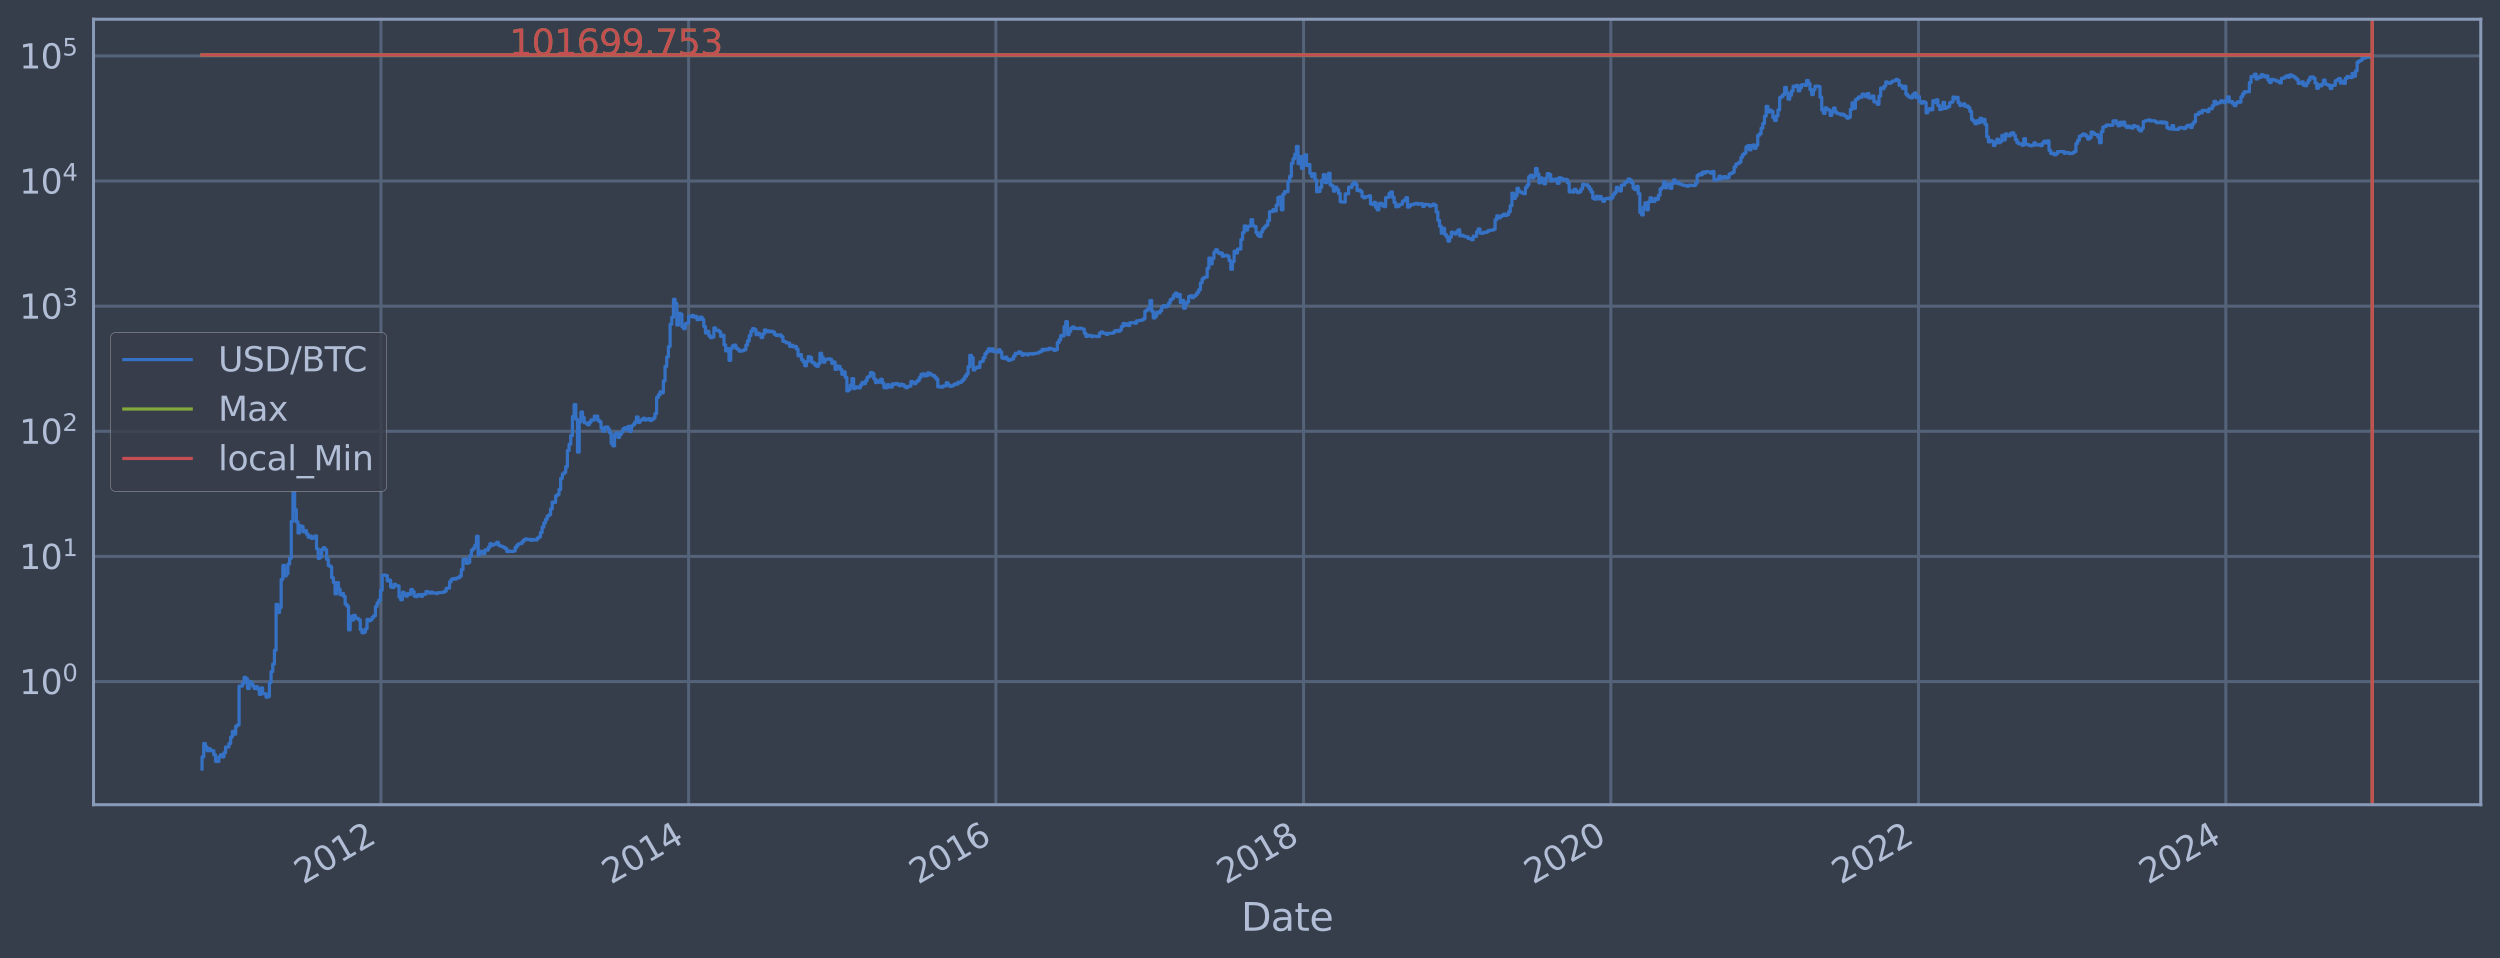 <?xml version="1.0" encoding="utf-8" standalone="no"?>
<!DOCTYPE svg PUBLIC "-//W3C//DTD SVG 1.1//EN"
  "http://www.w3.org/Graphics/SVG/1.1/DTD/svg11.dtd">
<svg xmlns:xlink="http://www.w3.org/1999/xlink" width="934.976pt" height="358.291pt" viewBox="0 0 934.976 358.291" xmlns="http://www.w3.org/2000/svg" version="1.1">
 <defs>
  <style type="text/css">*{stroke-linejoin: round; stroke-linecap: butt}</style>
 </defs>
 <g id="figure_1">
  <g id="patch_1">
   <path d="M 0 358.291 
L 934.976 358.291 
L 934.976 0 
L 0 0 
z
" style="fill: #373e4b"/>
  </g>
  <g id="axes_1">
   <g id="patch_2">
    <path d="M 34.976 300.96 
L 927.776 300.96 
L 927.776 7.2 
L 34.976 7.2 
z
" style="fill: #373e4b"/>
   </g>
   <g id="matplotlib.axis_1">
    <g id="xtick_1">
     <g id="line2d_1">
      <path d="M 142.461 300.96 
L 142.461 7.2 
" clip-path="url(#pac258692ab)" style="fill: none; stroke: #546379; stroke-width: 1.12; stroke-linecap: square"/>
     </g>
     <g id="line2d_2"/>
     <g id="text_1">
      <!-- 2012 -->
      <g style="fill: #b1bed6" transform="translate(113.38 330.885) rotate(-30) scale(0.126 -0.126)">
       <defs>
        <path id="DejaVuSans-32" d="M 1228 531 
L 3431 531 
L 3431 0 
L 469 0 
L 469 531 
Q 828 903 1448 1529 
Q 2069 2156 2228 2338 
Q 2531 2678 2651 2914 
Q 2772 3150 2772 3378 
Q 2772 3750 2511 3984 
Q 2250 4219 1831 4219 
Q 1534 4219 1204 4116 
Q 875 4013 500 3803 
L 500 4441 
Q 881 4594 1212 4672 
Q 1544 4750 1819 4750 
Q 2544 4750 2975 4387 
Q 3406 4025 3406 3419 
Q 3406 3131 3298 2873 
Q 3191 2616 2906 2266 
Q 2828 2175 2409 1742 
Q 1991 1309 1228 531 
z
" transform="scale(0.016)"/>
        <path id="DejaVuSans-30" d="M 2034 4250 
Q 1547 4250 1301 3770 
Q 1056 3291 1056 2328 
Q 1056 1369 1301 889 
Q 1547 409 2034 409 
Q 2525 409 2770 889 
Q 3016 1369 3016 2328 
Q 3016 3291 2770 3770 
Q 2525 4250 2034 4250 
z
M 2034 4750 
Q 2819 4750 3233 4129 
Q 3647 3509 3647 2328 
Q 3647 1150 3233 529 
Q 2819 -91 2034 -91 
Q 1250 -91 836 529 
Q 422 1150 422 2328 
Q 422 3509 836 4129 
Q 1250 4750 2034 4750 
z
" transform="scale(0.016)"/>
        <path id="DejaVuSans-31" d="M 794 531 
L 1825 531 
L 1825 4091 
L 703 3866 
L 703 4441 
L 1819 4666 
L 2450 4666 
L 2450 531 
L 3481 531 
L 3481 0 
L 794 0 
L 794 531 
z
" transform="scale(0.016)"/>
       </defs>
       <use xlink:href="#DejaVuSans-32"/>
       <use xlink:href="#DejaVuSans-30" x="63.623"/>
       <use xlink:href="#DejaVuSans-31" x="127.246"/>
       <use xlink:href="#DejaVuSans-32" x="190.869"/>
      </g>
     </g>
    </g>
    <g id="xtick_2">
     <g id="line2d_3">
      <path d="M 257.534 300.96 
L 257.534 7.2 
" clip-path="url(#pac258692ab)" style="fill: none; stroke: #546379; stroke-width: 1.12; stroke-linecap: square"/>
     </g>
     <g id="line2d_4"/>
     <g id="text_2">
      <!-- 2014 -->
      <g style="fill: #b1bed6" transform="translate(228.453 330.885) rotate(-30) scale(0.126 -0.126)">
       <defs>
        <path id="DejaVuSans-34" d="M 2419 4116 
L 825 1625 
L 2419 1625 
L 2419 4116 
z
M 2253 4666 
L 3047 4666 
L 3047 1625 
L 3713 1625 
L 3713 1100 
L 3047 1100 
L 3047 0 
L 2419 0 
L 2419 1100 
L 313 1100 
L 313 1709 
L 2253 4666 
z
" transform="scale(0.016)"/>
       </defs>
       <use xlink:href="#DejaVuSans-32"/>
       <use xlink:href="#DejaVuSans-30" x="63.623"/>
       <use xlink:href="#DejaVuSans-31" x="127.246"/>
       <use xlink:href="#DejaVuSans-34" x="190.869"/>
      </g>
     </g>
    </g>
    <g id="xtick_3">
     <g id="line2d_5">
      <path d="M 372.45 300.96 
L 372.45 7.2 
" clip-path="url(#pac258692ab)" style="fill: none; stroke: #546379; stroke-width: 1.12; stroke-linecap: square"/>
     </g>
     <g id="line2d_6"/>
     <g id="text_3">
      <!-- 2016 -->
      <g style="fill: #b1bed6" transform="translate(343.369 330.885) rotate(-30) scale(0.126 -0.126)">
       <defs>
        <path id="DejaVuSans-36" d="M 2113 2584 
Q 1688 2584 1439 2293 
Q 1191 2003 1191 1497 
Q 1191 994 1439 701 
Q 1688 409 2113 409 
Q 2538 409 2786 701 
Q 3034 994 3034 1497 
Q 3034 2003 2786 2293 
Q 2538 2584 2113 2584 
z
M 3366 4563 
L 3366 3988 
Q 3128 4100 2886 4159 
Q 2644 4219 2406 4219 
Q 1781 4219 1451 3797 
Q 1122 3375 1075 2522 
Q 1259 2794 1537 2939 
Q 1816 3084 2150 3084 
Q 2853 3084 3261 2657 
Q 3669 2231 3669 1497 
Q 3669 778 3244 343 
Q 2819 -91 2113 -91 
Q 1303 -91 875 529 
Q 447 1150 447 2328 
Q 447 3434 972 4092 
Q 1497 4750 2381 4750 
Q 2619 4750 2861 4703 
Q 3103 4656 3366 4563 
z
" transform="scale(0.016)"/>
       </defs>
       <use xlink:href="#DejaVuSans-32"/>
       <use xlink:href="#DejaVuSans-30" x="63.623"/>
       <use xlink:href="#DejaVuSans-31" x="127.246"/>
       <use xlink:href="#DejaVuSans-36" x="190.869"/>
      </g>
     </g>
    </g>
    <g id="xtick_4">
     <g id="line2d_7">
      <path d="M 487.523 300.96 
L 487.523 7.2 
" clip-path="url(#pac258692ab)" style="fill: none; stroke: #546379; stroke-width: 1.12; stroke-linecap: square"/>
     </g>
     <g id="line2d_8"/>
     <g id="text_4">
      <!-- 2018 -->
      <g style="fill: #b1bed6" transform="translate(458.442 330.885) rotate(-30) scale(0.126 -0.126)">
       <defs>
        <path id="DejaVuSans-38" d="M 2034 2216 
Q 1584 2216 1326 1975 
Q 1069 1734 1069 1313 
Q 1069 891 1326 650 
Q 1584 409 2034 409 
Q 2484 409 2743 651 
Q 3003 894 3003 1313 
Q 3003 1734 2745 1975 
Q 2488 2216 2034 2216 
z
M 1403 2484 
Q 997 2584 770 2862 
Q 544 3141 544 3541 
Q 544 4100 942 4425 
Q 1341 4750 2034 4750 
Q 2731 4750 3128 4425 
Q 3525 4100 3525 3541 
Q 3525 3141 3298 2862 
Q 3072 2584 2669 2484 
Q 3125 2378 3379 2068 
Q 3634 1759 3634 1313 
Q 3634 634 3220 271 
Q 2806 -91 2034 -91 
Q 1263 -91 848 271 
Q 434 634 434 1313 
Q 434 1759 690 2068 
Q 947 2378 1403 2484 
z
M 1172 3481 
Q 1172 3119 1398 2916 
Q 1625 2713 2034 2713 
Q 2441 2713 2670 2916 
Q 2900 3119 2900 3481 
Q 2900 3844 2670 4047 
Q 2441 4250 2034 4250 
Q 1625 4250 1398 4047 
Q 1172 3844 1172 3481 
z
" transform="scale(0.016)"/>
       </defs>
       <use xlink:href="#DejaVuSans-32"/>
       <use xlink:href="#DejaVuSans-30" x="63.623"/>
       <use xlink:href="#DejaVuSans-31" x="127.246"/>
       <use xlink:href="#DejaVuSans-38" x="190.869"/>
      </g>
     </g>
    </g>
    <g id="xtick_5">
     <g id="line2d_9">
      <path d="M 602.439 300.96 
L 602.439 7.2 
" clip-path="url(#pac258692ab)" style="fill: none; stroke: #546379; stroke-width: 1.12; stroke-linecap: square"/>
     </g>
     <g id="line2d_10"/>
     <g id="text_5">
      <!-- 2020 -->
      <g style="fill: #b1bed6" transform="translate(573.358 330.885) rotate(-30) scale(0.126 -0.126)">
       <use xlink:href="#DejaVuSans-32"/>
       <use xlink:href="#DejaVuSans-30" x="63.623"/>
       <use xlink:href="#DejaVuSans-32" x="127.246"/>
       <use xlink:href="#DejaVuSans-30" x="190.869"/>
      </g>
     </g>
    </g>
    <g id="xtick_6">
     <g id="line2d_11">
      <path d="M 717.512 300.96 
L 717.512 7.2 
" clip-path="url(#pac258692ab)" style="fill: none; stroke: #546379; stroke-width: 1.12; stroke-linecap: square"/>
     </g>
     <g id="line2d_12"/>
     <g id="text_6">
      <!-- 2022 -->
      <g style="fill: #b1bed6" transform="translate(688.431 330.885) rotate(-30) scale(0.126 -0.126)">
       <use xlink:href="#DejaVuSans-32"/>
       <use xlink:href="#DejaVuSans-30" x="63.623"/>
       <use xlink:href="#DejaVuSans-32" x="127.246"/>
       <use xlink:href="#DejaVuSans-32" x="190.869"/>
      </g>
     </g>
    </g>
    <g id="xtick_7">
     <g id="line2d_13">
      <path d="M 832.428 300.96 
L 832.428 7.2 
" clip-path="url(#pac258692ab)" style="fill: none; stroke: #546379; stroke-width: 1.12; stroke-linecap: square"/>
     </g>
     <g id="line2d_14"/>
     <g id="text_7">
      <!-- 2024 -->
      <g style="fill: #b1bed6" transform="translate(803.347 330.885) rotate(-30) scale(0.126 -0.126)">
       <use xlink:href="#DejaVuSans-32"/>
       <use xlink:href="#DejaVuSans-30" x="63.623"/>
       <use xlink:href="#DejaVuSans-32" x="127.246"/>
       <use xlink:href="#DejaVuSans-34" x="190.869"/>
      </g>
     </g>
    </g>
    <g id="text_8">
     <!-- Date -->
     <g style="fill: #b1bed6" transform="translate(464.167 348.096) scale(0.144 -0.144)">
      <defs>
       <path id="DejaVuSans-44" d="M 1259 4147 
L 1259 519 
L 2022 519 
Q 2988 519 3436 956 
Q 3884 1394 3884 2338 
Q 3884 3275 3436 3711 
Q 2988 4147 2022 4147 
L 1259 4147 
z
M 628 4666 
L 1925 4666 
Q 3281 4666 3915 4102 
Q 4550 3538 4550 2338 
Q 4550 1131 3912 565 
Q 3275 0 1925 0 
L 628 0 
L 628 4666 
z
" transform="scale(0.016)"/>
       <path id="DejaVuSans-61" d="M 2194 1759 
Q 1497 1759 1228 1600 
Q 959 1441 959 1056 
Q 959 750 1161 570 
Q 1363 391 1709 391 
Q 2188 391 2477 730 
Q 2766 1069 2766 1631 
L 2766 1759 
L 2194 1759 
z
M 3341 1997 
L 3341 0 
L 2766 0 
L 2766 531 
Q 2569 213 2275 61 
Q 1981 -91 1556 -91 
Q 1019 -91 701 211 
Q 384 513 384 1019 
Q 384 1609 779 1909 
Q 1175 2209 1959 2209 
L 2766 2209 
L 2766 2266 
Q 2766 2663 2505 2880 
Q 2244 3097 1772 3097 
Q 1472 3097 1187 3025 
Q 903 2953 641 2809 
L 641 3341 
Q 956 3463 1253 3523 
Q 1550 3584 1831 3584 
Q 2591 3584 2966 3190 
Q 3341 2797 3341 1997 
z
" transform="scale(0.016)"/>
       <path id="DejaVuSans-74" d="M 1172 4494 
L 1172 3500 
L 2356 3500 
L 2356 3053 
L 1172 3053 
L 1172 1153 
Q 1172 725 1289 603 
Q 1406 481 1766 481 
L 2356 481 
L 2356 0 
L 1766 0 
Q 1100 0 847 248 
Q 594 497 594 1153 
L 594 3053 
L 172 3053 
L 172 3500 
L 594 3500 
L 594 4494 
L 1172 4494 
z
" transform="scale(0.016)"/>
       <path id="DejaVuSans-65" d="M 3597 1894 
L 3597 1613 
L 953 1613 
Q 991 1019 1311 708 
Q 1631 397 2203 397 
Q 2534 397 2845 478 
Q 3156 559 3463 722 
L 3463 178 
Q 3153 47 2828 -22 
Q 2503 -91 2169 -91 
Q 1331 -91 842 396 
Q 353 884 353 1716 
Q 353 2575 817 3079 
Q 1281 3584 2069 3584 
Q 2775 3584 3186 3129 
Q 3597 2675 3597 1894 
z
M 3022 2063 
Q 3016 2534 2758 2815 
Q 2500 3097 2075 3097 
Q 1594 3097 1305 2825 
Q 1016 2553 972 2059 
L 3022 2063 
z
" transform="scale(0.016)"/>
      </defs>
      <use xlink:href="#DejaVuSans-44"/>
      <use xlink:href="#DejaVuSans-61" x="77.002"/>
      <use xlink:href="#DejaVuSans-74" x="138.281"/>
      <use xlink:href="#DejaVuSans-65" x="177.49"/>
     </g>
    </g>
   </g>
   <g id="matplotlib.axis_2">
    <g id="ytick_1">
     <g id="line2d_15">
      <path d="M 34.976 254.895 
L 927.776 254.895 
" clip-path="url(#pac258692ab)" style="fill: none; stroke: #546379; stroke-width: 1.12; stroke-linecap: square"/>
     </g>
     <g id="line2d_16"/>
     <g id="text_9">
      <!-- $\mathdefault{10^{0}}$ -->
      <g style="fill: #b1bed6" transform="translate(7.2 259.682) scale(0.126 -0.126)">
       <use xlink:href="#DejaVuSans-31" transform="translate(0 0.766)"/>
       <use xlink:href="#DejaVuSans-30" transform="translate(63.623 0.766)"/>
       <use xlink:href="#DejaVuSans-30" transform="translate(128.203 39.047) scale(0.7)"/>
      </g>
     </g>
    </g>
    <g id="ytick_2">
     <g id="line2d_17">
      <path d="M 34.976 208.095 
L 927.776 208.095 
" clip-path="url(#pac258692ab)" style="fill: none; stroke: #546379; stroke-width: 1.12; stroke-linecap: square"/>
     </g>
     <g id="line2d_18"/>
     <g id="text_10">
      <!-- $\mathdefault{10^{1}}$ -->
      <g style="fill: #b1bed6" transform="translate(7.2 212.882) scale(0.126 -0.126)">
       <use xlink:href="#DejaVuSans-31" transform="translate(0 0.684)"/>
       <use xlink:href="#DejaVuSans-30" transform="translate(63.623 0.684)"/>
       <use xlink:href="#DejaVuSans-31" transform="translate(128.203 38.966) scale(0.7)"/>
      </g>
     </g>
    </g>
    <g id="ytick_3">
     <g id="line2d_19">
      <path d="M 34.976 161.295 
L 927.776 161.295 
" clip-path="url(#pac258692ab)" style="fill: none; stroke: #546379; stroke-width: 1.12; stroke-linecap: square"/>
     </g>
     <g id="line2d_20"/>
     <g id="text_11">
      <!-- $\mathdefault{10^{2}}$ -->
      <g style="fill: #b1bed6" transform="translate(7.2 166.082) scale(0.126 -0.126)">
       <use xlink:href="#DejaVuSans-31" transform="translate(0 0.766)"/>
       <use xlink:href="#DejaVuSans-30" transform="translate(63.623 0.766)"/>
       <use xlink:href="#DejaVuSans-32" transform="translate(128.203 39.047) scale(0.7)"/>
      </g>
     </g>
    </g>
    <g id="ytick_4">
     <g id="line2d_21">
      <path d="M 34.976 114.495 
L 927.776 114.495 
" clip-path="url(#pac258692ab)" style="fill: none; stroke: #546379; stroke-width: 1.12; stroke-linecap: square"/>
     </g>
     <g id="line2d_22"/>
     <g id="text_12">
      <!-- $\mathdefault{10^{3}}$ -->
      <g style="fill: #b1bed6" transform="translate(7.2 119.282) scale(0.126 -0.126)">
       <defs>
        <path id="DejaVuSans-33" d="M 2597 2516 
Q 3050 2419 3304 2112 
Q 3559 1806 3559 1356 
Q 3559 666 3084 287 
Q 2609 -91 1734 -91 
Q 1441 -91 1130 -33 
Q 819 25 488 141 
L 488 750 
Q 750 597 1062 519 
Q 1375 441 1716 441 
Q 2309 441 2620 675 
Q 2931 909 2931 1356 
Q 2931 1769 2642 2001 
Q 2353 2234 1838 2234 
L 1294 2234 
L 1294 2753 
L 1863 2753 
Q 2328 2753 2575 2939 
Q 2822 3125 2822 3475 
Q 2822 3834 2567 4026 
Q 2313 4219 1838 4219 
Q 1578 4219 1281 4162 
Q 984 4106 628 3988 
L 628 4550 
Q 988 4650 1302 4700 
Q 1616 4750 1894 4750 
Q 2613 4750 3031 4423 
Q 3450 4097 3450 3541 
Q 3450 3153 3228 2886 
Q 3006 2619 2597 2516 
z
" transform="scale(0.016)"/>
       </defs>
       <use xlink:href="#DejaVuSans-31" transform="translate(0 0.766)"/>
       <use xlink:href="#DejaVuSans-30" transform="translate(63.623 0.766)"/>
       <use xlink:href="#DejaVuSans-33" transform="translate(128.203 39.047) scale(0.7)"/>
      </g>
     </g>
    </g>
    <g id="ytick_5">
     <g id="line2d_23">
      <path d="M 34.976 67.695 
L 927.776 67.695 
" clip-path="url(#pac258692ab)" style="fill: none; stroke: #546379; stroke-width: 1.12; stroke-linecap: square"/>
     </g>
     <g id="line2d_24"/>
     <g id="text_13">
      <!-- $\mathdefault{10^{4}}$ -->
      <g style="fill: #b1bed6" transform="translate(7.2 72.482) scale(0.126 -0.126)">
       <use xlink:href="#DejaVuSans-31" transform="translate(0 0.684)"/>
       <use xlink:href="#DejaVuSans-30" transform="translate(63.623 0.684)"/>
       <use xlink:href="#DejaVuSans-34" transform="translate(128.203 38.966) scale(0.7)"/>
      </g>
     </g>
    </g>
    <g id="ytick_6">
     <g id="line2d_25">
      <path d="M 34.976 20.895 
L 927.776 20.895 
" clip-path="url(#pac258692ab)" style="fill: none; stroke: #546379; stroke-width: 1.12; stroke-linecap: square"/>
     </g>
     <g id="line2d_26"/>
     <g id="text_14">
      <!-- $\mathdefault{10^{5}}$ -->
      <g style="fill: #b1bed6" transform="translate(7.2 25.682) scale(0.126 -0.126)">
       <defs>
        <path id="DejaVuSans-35" d="M 691 4666 
L 3169 4666 
L 3169 4134 
L 1269 4134 
L 1269 2991 
Q 1406 3038 1543 3061 
Q 1681 3084 1819 3084 
Q 2600 3084 3056 2656 
Q 3513 2228 3513 1497 
Q 3513 744 3044 326 
Q 2575 -91 1722 -91 
Q 1428 -91 1123 -41 
Q 819 9 494 109 
L 494 744 
Q 775 591 1075 516 
Q 1375 441 1709 441 
Q 2250 441 2565 725 
Q 2881 1009 2881 1497 
Q 2881 1984 2565 2268 
Q 2250 2553 1709 2553 
Q 1456 2553 1204 2497 
Q 953 2441 691 2322 
L 691 4666 
z
" transform="scale(0.016)"/>
       </defs>
       <use xlink:href="#DejaVuSans-31" transform="translate(0 0.684)"/>
       <use xlink:href="#DejaVuSans-30" transform="translate(63.623 0.684)"/>
       <use xlink:href="#DejaVuSans-35" transform="translate(128.203 38.966) scale(0.7)"/>
      </g>
     </g>
    </g>
    <g id="ytick_7">
     <g id="line2d_27"/>
    </g>
    <g id="ytick_8">
     <g id="line2d_28"/>
    </g>
    <g id="ytick_9">
     <g id="line2d_29"/>
    </g>
    <g id="ytick_10">
     <g id="line2d_30"/>
    </g>
    <g id="ytick_11">
     <g id="line2d_31"/>
    </g>
    <g id="ytick_12">
     <g id="line2d_32"/>
    </g>
    <g id="ytick_13">
     <g id="line2d_33"/>
    </g>
    <g id="ytick_14">
     <g id="line2d_34"/>
    </g>
    <g id="ytick_15">
     <g id="line2d_35"/>
    </g>
    <g id="ytick_16">
     <g id="line2d_36"/>
    </g>
    <g id="ytick_17">
     <g id="line2d_37"/>
    </g>
    <g id="ytick_18">
     <g id="line2d_38"/>
    </g>
    <g id="ytick_19">
     <g id="line2d_39"/>
    </g>
    <g id="ytick_20">
     <g id="line2d_40"/>
    </g>
    <g id="ytick_21">
     <g id="line2d_41"/>
    </g>
    <g id="ytick_22">
     <g id="line2d_42"/>
    </g>
    <g id="ytick_23">
     <g id="line2d_43"/>
    </g>
    <g id="ytick_24">
     <g id="line2d_44"/>
    </g>
    <g id="ytick_25">
     <g id="line2d_45"/>
    </g>
    <g id="ytick_26">
     <g id="line2d_46"/>
    </g>
    <g id="ytick_27">
     <g id="line2d_47"/>
    </g>
    <g id="ytick_28">
     <g id="line2d_48"/>
    </g>
    <g id="ytick_29">
     <g id="line2d_49"/>
    </g>
    <g id="ytick_30">
     <g id="line2d_50"/>
    </g>
    <g id="ytick_31">
     <g id="line2d_51"/>
    </g>
    <g id="ytick_32">
     <g id="line2d_52"/>
    </g>
    <g id="ytick_33">
     <g id="line2d_53"/>
    </g>
    <g id="ytick_34">
     <g id="line2d_54"/>
    </g>
    <g id="ytick_35">
     <g id="line2d_55"/>
    </g>
    <g id="ytick_36">
     <g id="line2d_56"/>
    </g>
    <g id="ytick_37">
     <g id="line2d_57"/>
    </g>
    <g id="ytick_38">
     <g id="line2d_58"/>
    </g>
    <g id="ytick_39">
     <g id="line2d_59"/>
    </g>
    <g id="ytick_40">
     <g id="line2d_60"/>
    </g>
    <g id="ytick_41">
     <g id="line2d_61"/>
    </g>
    <g id="ytick_42">
     <g id="line2d_62"/>
    </g>
    <g id="ytick_43">
     <g id="line2d_63"/>
    </g>
    <g id="ytick_44">
     <g id="line2d_64"/>
    </g>
    <g id="ytick_45">
     <g id="line2d_65"/>
    </g>
    <g id="ytick_46">
     <g id="line2d_66"/>
    </g>
    <g id="ytick_47">
     <g id="line2d_67"/>
    </g>
    <g id="ytick_48">
     <g id="line2d_68"/>
    </g>
    <g id="ytick_49">
     <g id="line2d_69"/>
    </g>
    <g id="ytick_50">
     <g id="line2d_70"/>
    </g>
    <g id="ytick_51">
     <g id="line2d_71"/>
    </g>
    <g id="ytick_52">
     <g id="line2d_72"/>
    </g>
    <g id="ytick_53">
     <g id="line2d_73"/>
    </g>
    <g id="ytick_54">
     <g id="line2d_74"/>
    </g>
   </g>
   <g id="line2d_75">
    <path d="M 75.558 287.607 
L 75.558 283.072 
L 76.187 283.072 
L 76.187 278.054 
L 76.817 278.054 
L 76.817 279.366 
L 77.447 279.366 
L 77.447 280.768 
L 78.077 280.768 
L 78.077 280.055 
L 78.706 280.055 
L 78.706 280.768 
L 79.966 280.768 
L 79.966 282.275 
L 80.595 282.275 
L 80.595 284.767 
L 81.855 284.767 
L 81.855 283.072 
L 82.484 283.072 
L 82.484 282.275 
L 83.114 282.275 
L 83.114 283.072 
L 83.744 283.072 
L 83.744 281.508 
L 84.373 281.508 
L 84.373 279.366 
L 85.633 279.366 
L 85.633 278.054 
L 86.262 278.054 
L 86.262 275.661 
L 86.892 275.661 
L 86.892 273.519 
L 87.522 273.519 
L 87.522 274.562 
L 88.151 274.562 
L 88.151 271.582 
L 88.781 271.582 
L 88.781 271.125 
L 89.411 271.125 
L 89.411 256.59 
L 90.67 256.59 
L 90.67 255.515 
L 91.3 255.515 
L 91.3 253.331 
L 91.929 253.331 
L 91.929 253.904 
L 92.559 253.904 
L 92.559 257.494 
L 93.189 257.494 
L 93.189 254.895 
L 93.818 254.895 
L 93.818 255.515 
L 94.448 255.515 
L 94.448 256.59 
L 95.078 256.59 
L 95.078 257.494 
L 95.707 257.494 
L 95.707 256.812 
L 96.337 256.812 
L 96.337 257.726 
L 96.967 257.726 
L 96.967 259.687 
L 97.596 259.687 
L 97.596 257.264 
L 98.226 257.264 
L 98.226 259.431 
L 99.485 259.431 
L 99.485 260.743 
L 100.115 260.743 
L 100.115 260.473 
L 100.745 260.473 
L 100.745 255.306 
L 101.375 255.306 
L 101.375 251.19 
L 102.004 251.19 
L 102.004 248.349 
L 102.634 248.349 
L 102.634 243.176 
L 103.264 243.176 
L 103.264 226.02 
L 103.893 226.02 
L 103.893 229.088 
L 104.523 229.088 
L 104.523 227.182 
L 105.153 227.182 
L 105.153 216.695 
L 105.782 216.695 
L 105.782 211.47 
L 106.412 211.47 
L 106.412 215.403 
L 107.042 215.403 
L 107.042 214.576 
L 107.671 214.576 
L 107.671 210.973 
L 108.301 210.973 
L 108.301 208.777 
L 108.931 208.777 
L 108.931 194.996 
L 109.56 194.996 
L 109.56 184.24 
L 110.19 184.24 
L 110.19 190.592 
L 110.82 190.592 
L 110.82 195.189 
L 111.449 195.189 
L 111.449 199.333 
L 112.079 199.333 
L 112.079 196.629 
L 112.709 196.629 
L 112.709 196.896 
L 113.338 196.896 
L 113.338 198.876 
L 113.968 198.876 
L 113.968 198.416 
L 114.598 198.416 
L 114.598 199.76 
L 115.227 199.76 
L 115.227 200.897 
L 115.857 200.897 
L 115.857 200.487 
L 116.487 200.487 
L 116.487 201.359 
L 117.116 201.359 
L 117.116 201.112 
L 117.746 201.112 
L 117.746 200.432 
L 118.376 200.432 
L 118.376 205.255 
L 119.005 205.255 
L 119.005 208.798 
L 119.635 208.798 
L 119.635 208.238 
L 120.265 208.238 
L 120.265 205.504 
L 120.894 205.504 
L 120.894 204.818 
L 121.524 204.818 
L 121.524 205.611 
L 122.154 205.611 
L 122.154 209.181 
L 122.783 209.181 
L 122.783 211.494 
L 123.413 211.494 
L 123.413 211.956 
L 124.043 211.956 
L 124.043 216.054 
L 124.673 216.054 
L 124.673 217.844 
L 125.302 217.844 
L 125.302 222.102 
L 125.932 222.102 
L 125.932 217.877 
L 126.562 217.877 
L 126.562 220.283 
L 127.191 220.283 
L 127.191 222.429 
L 127.821 222.429 
L 127.821 221.941 
L 128.451 221.941 
L 128.451 223.056 
L 129.08 223.056 
L 129.08 225.922 
L 129.71 225.922 
L 129.71 226.668 
L 130.34 226.668 
L 130.34 235.553 
L 130.969 235.553 
L 130.969 230.506 
L 131.599 230.506 
L 131.599 231.9 
L 132.229 231.9 
L 132.229 230.142 
L 132.858 230.142 
L 132.858 231.128 
L 133.488 231.128 
L 133.488 231.318 
L 134.118 231.318 
L 134.118 231.834 
L 134.747 231.834 
L 134.747 235.475 
L 135.377 235.475 
L 135.377 236.682 
L 136.007 236.682 
L 136.007 236.435 
L 136.636 236.435 
L 136.636 235.164 
L 137.266 235.164 
L 137.266 231.639 
L 137.896 231.639 
L 137.896 232.164 
L 138.525 232.164 
L 138.525 231.769 
L 139.155 231.769 
L 139.155 230.877 
L 139.785 230.877 
L 139.785 230.263 
L 140.414 230.263 
L 140.414 226.821 
L 141.044 226.821 
L 141.044 225.487 
L 141.674 225.487 
L 141.674 224.461 
L 142.303 224.461 
L 142.303 220.733 
L 142.933 220.733 
L 142.933 215.171 
L 143.563 215.171 
L 143.563 215.057 
L 144.192 215.057 
L 144.192 215.229 
L 144.822 215.229 
L 144.822 217.262 
L 145.452 217.262 
L 145.452 216.945 
L 146.081 216.945 
L 146.081 219.52 
L 146.711 219.52 
L 146.711 219.7 
L 147.341 219.7 
L 147.341 218.512 
L 147.97 218.512 
L 147.97 219.027 
L 149.23 219.097 
L 149.23 223.269 
L 149.86 223.269 
L 149.86 224.325 
L 150.489 224.325 
L 150.489 221.504 
L 151.119 221.504 
L 151.119 222.265 
L 151.749 222.265 
L 151.749 222.971 
L 152.378 222.971 
L 152.378 221.981 
L 153.008 221.981 
L 153.008 222.265 
L 153.638 222.265 
L 153.638 220.469 
L 154.267 220.469 
L 154.267 221.27 
L 154.897 221.27 
L 154.897 222.971 
L 155.527 222.971 
L 155.527 223.141 
L 156.156 223.141 
L 156.156 222.429 
L 157.416 222.347 
L 157.416 223.013 
L 158.045 223.013 
L 158.045 222.306 
L 159.305 222.224 
L 159.305 221.231 
L 159.934 221.231 
L 159.934 221.426 
L 160.564 221.426 
L 160.564 221.821 
L 161.194 221.821 
L 161.194 221.465 
L 161.823 221.465 
L 161.823 221.781 
L 163.083 221.781 
L 163.083 221.981 
L 163.712 221.981 
L 163.712 221.662 
L 165.601 221.583 
L 165.601 221.465 
L 166.231 221.465 
L 166.231 221.115 
L 166.861 221.115 
L 166.861 220.026 
L 168.12 219.953 
L 168.12 217.583 
L 168.75 217.583 
L 168.75 216.664 
L 169.379 216.664 
L 169.379 216.418 
L 170.009 216.418 
L 170.009 216.602 
L 170.639 216.602 
L 170.639 216.205 
L 171.268 216.205 
L 171.268 216.054 
L 171.898 216.054 
L 171.898 215.403 
L 172.528 215.403 
L 172.528 213.016 
L 173.158 213.016 
L 173.158 209.202 
L 173.787 209.202 
L 173.787 209.074 
L 174.417 209.074 
L 174.417 210.694 
L 175.047 210.694 
L 175.047 210.35 
L 175.676 210.35 
L 175.676 207.853 
L 176.306 207.853 
L 176.306 205.738 
L 176.936 205.738 
L 176.936 205.079 
L 177.565 205.079 
L 177.565 203.888 
L 178.195 203.888 
L 178.195 200.571 
L 178.825 200.571 
L 178.825 207.574 
L 179.454 207.574 
L 179.454 206.177 
L 180.084 206.177 
L 180.084 206.325 
L 180.714 206.325 
L 180.714 207.065 
L 181.343 207.065 
L 181.343 205.665 
L 182.603 205.72 
L 182.603 204.663 
L 183.232 204.663 
L 183.232 203.35 
L 183.862 203.35 
L 183.862 203.921 
L 184.492 203.921 
L 184.492 203.625 
L 185.121 203.625 
L 185.121 203.43 
L 185.751 203.43 
L 185.751 202.81 
L 186.381 202.81 
L 186.381 203.888 
L 187.01 203.888 
L 187.01 204.221 
L 187.64 204.221 
L 187.64 204.424 
L 188.27 204.424 
L 188.27 204.731 
L 188.899 204.731 
L 188.899 205.149 
L 189.529 205.149 
L 189.529 206.288 
L 190.159 206.288 
L 190.159 206.048 
L 190.788 206.048 
L 190.788 206.214 
L 192.048 206.251 
L 192.048 206.029 
L 192.677 206.029 
L 192.677 204.697 
L 193.307 204.697 
L 193.307 203.855 
L 193.937 203.855 
L 193.937 203.366 
L 195.196 203.302 
L 195.196 202.623 
L 195.826 202.623 
L 195.826 201.921 
L 196.456 201.921 
L 196.456 201.549 
L 197.085 201.549 
L 197.085 201.801 
L 198.345 201.697 
L 198.345 202.071 
L 198.974 202.071 
L 198.974 201.771 
L 199.604 201.771 
L 199.604 201.966 
L 200.863 201.936 
L 200.863 201.271 
L 201.493 201.271 
L 201.493 200.811 
L 202.123 200.811 
L 202.123 199.149 
L 202.752 199.149 
L 202.752 197.156 
L 203.382 197.156 
L 203.382 195.548 
L 204.012 195.548 
L 204.012 194.232 
L 204.641 194.232 
L 204.641 193.016 
L 205.271 193.016 
L 205.271 192.509 
L 205.901 192.509 
L 205.901 190.327 
L 206.53 190.327 
L 206.53 187.758 
L 207.16 187.758 
L 207.16 187.923 
L 207.79 187.923 
L 207.79 185.417 
L 208.419 185.417 
L 208.419 184.969 
L 209.049 184.969 
L 209.049 183.073 
L 209.679 183.073 
L 209.679 178.927 
L 210.308 178.927 
L 210.308 177.256 
L 210.938 177.256 
L 210.938 176.702 
L 211.568 176.702 
L 211.568 174.54 
L 212.197 174.54 
L 212.197 168.472 
L 212.827 168.472 
L 212.827 166.141 
L 213.457 166.141 
L 213.457 162.88 
L 214.086 162.88 
L 214.086 155.807 
L 214.716 155.807 
L 214.716 151.328 
L 215.346 151.328 
L 215.346 156.776 
L 215.975 156.776 
L 215.975 169.104 
L 216.605 169.104 
L 216.605 157.773 
L 217.235 157.773 
L 217.235 154.097 
L 217.864 154.097 
L 217.864 156.199 
L 218.494 156.199 
L 218.494 158.104 
L 219.124 158.104 
L 219.124 158.282 
L 219.753 158.282 
L 219.753 158.867 
L 220.383 158.867 
L 220.383 157.933 
L 221.013 157.933 
L 221.013 157.035 
L 222.272 157.137 
L 222.272 155.654 
L 223.532 155.606 
L 223.532 157.184 
L 224.161 157.184 
L 224.161 157.765 
L 224.791 157.765 
L 224.791 160.092 
L 225.421 160.092 
L 225.421 161.299 
L 226.05 161.299 
L 226.05 159.846 
L 226.68 159.846 
L 226.68 159.665 
L 227.31 159.665 
L 227.31 160.498 
L 227.939 160.498 
L 227.939 161.862 
L 228.569 161.862 
L 228.569 165.821 
L 229.199 165.821 
L 229.199 166.743 
L 229.828 166.743 
L 229.828 162.555 
L 230.458 162.555 
L 230.458 161.904 
L 231.088 161.904 
L 231.088 163.575 
L 231.717 163.575 
L 231.717 162.443 
L 232.347 162.443 
L 232.347 161.561 
L 232.977 161.561 
L 232.977 160.377 
L 233.606 160.377 
L 233.606 159.973 
L 234.236 159.973 
L 234.236 160.734 
L 234.866 160.734 
L 234.866 159.479 
L 235.495 159.479 
L 235.495 161.354 
L 236.125 161.354 
L 236.125 159.279 
L 236.755 159.279 
L 236.755 158.761 
L 237.384 158.761 
L 237.384 157.845 
L 238.014 157.845 
L 238.014 155.949 
L 238.644 155.949 
L 238.644 157.999 
L 239.273 157.999 
L 239.273 157.25 
L 239.903 157.25 
L 239.903 156.915 
L 240.533 156.915 
L 240.533 156.418 
L 241.162 156.418 
L 241.162 157.099 
L 241.792 157.099 
L 241.792 156.817 
L 242.422 156.817 
L 242.422 156.558 
L 243.051 156.558 
L 243.051 157.264 
L 243.681 157.264 
L 243.681 156.904 
L 244.311 156.904 
L 244.311 156.343 
L 244.941 156.343 
L 244.941 154.721 
L 245.57 154.721 
L 245.57 148.669 
L 246.2 148.669 
L 246.2 147.687 
L 246.83 147.687 
L 246.83 146.518 
L 247.459 146.518 
L 247.459 146.905 
L 248.089 146.905 
L 248.089 142.462 
L 248.719 142.462 
L 248.719 137.029 
L 249.348 137.029 
L 249.348 133.478 
L 249.978 133.478 
L 249.978 129.626 
L 250.608 129.626 
L 250.608 121.264 
L 251.237 121.264 
L 251.237 118.664 
L 251.867 118.664 
L 251.867 111.94 
L 252.497 111.94 
L 252.497 113.5 
L 253.126 113.5 
L 253.126 121.574 
L 253.756 121.574 
L 253.756 117.166 
L 254.386 117.166 
L 254.386 117.491 
L 255.015 117.491 
L 255.015 122.176 
L 255.645 122.176 
L 255.645 122.941 
L 256.275 122.941 
L 256.275 121.06 
L 256.904 121.06 
L 256.904 120.836 
L 257.534 120.836 
L 257.534 118.313 
L 258.164 118.313 
L 258.164 118.447 
L 258.793 118.447 
L 258.793 117.942 
L 259.423 117.942 
L 259.423 118.6 
L 260.053 118.6 
L 260.053 118.336 
L 260.682 118.336 
L 260.682 119.545 
L 261.312 119.545 
L 261.312 119.4 
L 261.942 119.4 
L 261.942 118.601 
L 262.571 118.601 
L 262.571 119.519 
L 263.201 119.519 
L 263.201 122.115 
L 263.831 122.115 
L 263.831 124.542 
L 264.46 124.542 
L 264.46 123.888 
L 265.09 123.888 
L 265.09 125.584 
L 265.72 125.584 
L 265.72 126.298 
L 266.349 126.298 
L 266.349 126.01 
L 266.979 126.01 
L 266.979 122.614 
L 267.609 122.614 
L 267.609 123.569 
L 268.868 123.534 
L 268.868 124.058 
L 269.498 124.058 
L 269.498 125.818 
L 270.128 125.818 
L 270.128 125.365 
L 270.757 125.365 
L 270.757 128.994 
L 271.387 128.994 
L 271.387 131.222 
L 272.017 131.222 
L 272.017 130.367 
L 272.646 130.367 
L 272.646 134.759 
L 273.276 134.759 
L 273.276 130.294 
L 273.906 130.294 
L 273.906 129.324 
L 274.535 129.324 
L 274.535 129.056 
L 275.165 129.056 
L 275.165 130.213 
L 275.795 130.213 
L 275.795 130.634 
L 276.424 130.634 
L 276.424 131.332 
L 277.684 131.292 
L 277.684 131.069 
L 278.313 131.069 
L 278.313 130.765 
L 278.943 130.765 
L 278.943 129.072 
L 279.573 129.072 
L 279.573 127.48 
L 280.202 127.48 
L 280.202 125.532 
L 280.832 125.532 
L 280.832 123.863 
L 281.462 123.863 
L 281.462 122.895 
L 282.091 122.895 
L 282.091 123.288 
L 282.721 123.288 
L 282.721 125.166 
L 283.351 125.166 
L 283.351 124.609 
L 283.98 124.609 
L 283.98 125.186 
L 284.61 125.186 
L 284.61 126.253 
L 285.24 126.253 
L 285.24 124.878 
L 285.869 124.878 
L 285.869 123.397 
L 286.499 123.397 
L 286.499 124.069 
L 287.129 124.069 
L 287.129 123.758 
L 287.758 123.758 
L 287.758 124.078 
L 288.388 124.078 
L 288.388 123.886 
L 289.018 123.886 
L 289.018 124.197 
L 289.647 124.197 
L 289.647 125.093 
L 290.277 125.093 
L 290.277 125.496 
L 290.907 125.496 
L 290.907 125.271 
L 292.166 125.255 
L 292.166 125.956 
L 292.796 125.956 
L 292.796 127.635 
L 293.426 127.635 
L 293.426 127.833 
L 294.055 127.833 
L 294.055 128.26 
L 295.315 128.317 
L 295.315 129.568 
L 295.944 129.568 
L 295.944 129.165 
L 296.574 129.165 
L 296.574 129.697 
L 297.204 129.697 
L 297.204 129.544 
L 297.833 129.544 
L 297.833 130.55 
L 298.463 130.55 
L 298.463 133.061 
L 299.093 133.061 
L 299.093 132.608 
L 299.722 132.608 
L 299.722 134.492 
L 300.352 134.492 
L 300.352 135.323 
L 300.982 135.323 
L 300.982 136.78 
L 301.611 136.78 
L 301.611 135.151 
L 302.241 135.151 
L 302.241 133.383 
L 302.871 133.383 
L 302.871 133.663 
L 303.5 133.663 
L 303.5 135.419 
L 304.13 135.419 
L 304.13 135.781 
L 304.76 135.781 
L 304.76 136.555 
L 305.389 136.555 
L 305.389 137.015 
L 306.019 137.015 
L 306.019 136.011 
L 306.649 136.011 
L 306.649 132.118 
L 307.278 132.118 
L 307.278 133.64 
L 307.908 133.64 
L 307.908 135.461 
L 308.538 135.461 
L 308.538 134.453 
L 309.167 134.453 
L 309.167 134.324 
L 309.797 134.324 
L 309.797 134.182 
L 310.427 134.182 
L 310.427 134.428 
L 311.056 134.428 
L 311.056 135.903 
L 311.686 135.903 
L 311.686 135.385 
L 312.316 135.385 
L 312.316 138.152 
L 312.945 138.152 
L 312.945 136.907 
L 313.575 136.907 
L 313.575 137.033 
L 314.205 137.033 
L 314.205 138.234 
L 314.834 138.234 
L 314.834 140.002 
L 315.464 140.002 
L 315.464 139.103 
L 316.094 139.103 
L 316.094 141.132 
L 316.724 141.132 
L 316.724 146.195 
L 317.353 146.195 
L 317.353 145.642 
L 317.983 145.642 
L 317.983 144.041 
L 318.613 144.041 
L 318.613 141.601 
L 319.242 141.601 
L 319.242 145.339 
L 319.872 145.339 
L 319.872 144.659 
L 320.502 144.659 
L 320.502 144.91 
L 321.131 144.91 
L 321.131 145.056 
L 321.761 145.056 
L 321.761 143.973 
L 322.391 143.973 
L 322.391 143.018 
L 323.02 143.018 
L 323.02 143.507 
L 323.65 143.507 
L 323.65 142.389 
L 324.28 142.389 
L 324.28 141.103 
L 324.909 141.103 
L 324.909 140.735 
L 325.539 140.735 
L 325.539 139.315 
L 326.169 139.315 
L 326.169 139.706 
L 326.798 139.706 
L 326.798 141.711 
L 327.428 141.711 
L 327.428 143.082 
L 328.058 143.082 
L 328.058 142.433 
L 328.687 142.433 
L 328.687 142.959 
L 329.317 142.959 
L 329.317 141.834 
L 329.947 141.834 
L 329.947 143.249 
L 330.576 143.249 
L 330.576 144.994 
L 331.836 145.028 
L 331.836 143.856 
L 332.465 143.856 
L 332.465 144.697 
L 333.725 144.757 
L 333.725 143.546 
L 334.354 143.546 
L 334.354 143.743 
L 334.984 143.743 
L 334.984 143.421 
L 335.614 143.421 
L 335.614 143.725 
L 336.243 143.725 
L 336.243 144.243 
L 336.873 144.243 
L 336.873 143.692 
L 337.503 143.692 
L 337.503 143.903 
L 338.132 143.903 
L 338.132 144.514 
L 338.762 144.514 
L 338.762 145.006 
L 339.392 145.006 
L 339.392 144.574 
L 340.022 144.574 
L 340.022 144.402 
L 340.651 144.402 
L 340.651 142.673 
L 341.281 142.673 
L 341.281 143.103 
L 341.911 143.103 
L 341.911 143.485 
L 342.54 143.485 
L 342.54 142.788 
L 343.17 142.788 
L 343.17 142.295 
L 343.8 142.295 
L 343.8 141.219 
L 344.429 141.219 
L 344.429 140.014 
L 345.059 140.014 
L 345.059 139.801 
L 345.689 139.801 
L 345.689 140.606 
L 346.948 140.516 
L 346.948 139.458 
L 347.578 139.458 
L 347.578 139.764 
L 348.207 139.764 
L 348.207 140.287 
L 348.837 140.287 
L 348.837 140.418 
L 349.467 140.418 
L 349.467 141.034 
L 350.096 141.034 
L 350.096 141.763 
L 350.726 141.763 
L 350.726 144.701 
L 351.356 144.701 
L 351.356 144.532 
L 351.985 144.532 
L 351.985 144.803 
L 352.615 144.803 
L 352.615 144.344 
L 353.874 144.302 
L 353.874 143.148 
L 354.504 143.148 
L 354.504 143.953 
L 355.134 143.953 
L 355.134 144.515 
L 355.763 144.515 
L 355.763 144.352 
L 356.393 144.352 
L 356.393 144.016 
L 357.023 144.016 
L 357.023 143.574 
L 357.652 143.574 
L 357.652 143.691 
L 358.282 143.691 
L 358.282 142.934 
L 359.541 143.023 
L 359.541 142.472 
L 360.171 142.472 
L 360.171 141.793 
L 360.801 141.793 
L 360.801 140.783 
L 361.43 140.783 
L 361.43 139.888 
L 362.06 139.888 
L 362.06 137.142 
L 362.69 137.142 
L 362.69 132.892 
L 363.319 132.892 
L 363.319 133.789 
L 363.949 133.789 
L 363.949 138.367 
L 364.579 138.367 
L 364.579 137.72 
L 365.209 137.72 
L 365.209 137.283 
L 365.838 137.283 
L 365.838 137.435 
L 366.468 137.435 
L 366.468 135.374 
L 367.098 135.374 
L 367.098 135.115 
L 367.727 135.115 
L 367.727 133.793 
L 368.357 133.793 
L 368.357 132.298 
L 368.987 132.298 
L 368.987 131.489 
L 369.616 131.489 
L 369.616 130.43 
L 370.246 130.43 
L 370.246 131.258 
L 370.876 131.258 
L 370.876 130.478 
L 371.505 130.478 
L 371.505 131.497 
L 372.765 131.519 
L 372.765 131.684 
L 373.394 131.684 
L 373.394 130.796 
L 374.024 130.796 
L 374.024 131.67 
L 374.654 131.67 
L 374.654 133.87 
L 375.283 133.87 
L 375.283 134.081 
L 375.913 134.081 
L 375.913 133.547 
L 376.543 133.547 
L 376.543 134.344 
L 377.172 134.344 
L 377.172 134.788 
L 377.802 134.788 
L 377.802 134.431 
L 378.432 134.431 
L 378.432 134.268 
L 379.061 134.268 
L 379.061 133.159 
L 379.691 133.159 
L 379.691 132.128 
L 380.95 132.164 
L 380.95 131.574 
L 381.58 131.574 
L 381.58 132.007 
L 382.21 132.007 
L 382.21 132.832 
L 382.839 132.832 
L 382.839 132.322 
L 384.099 132.371 
L 384.099 132.718 
L 384.728 132.718 
L 384.728 132.303 
L 385.988 132.275 
L 385.988 132.433 
L 386.617 132.433 
L 386.617 132.2 
L 387.877 132.13 
L 387.877 132 
L 388.507 132 
L 388.507 131.675 
L 389.136 131.675 
L 389.136 131.37 
L 389.766 131.37 
L 389.766 130.638 
L 390.396 130.638 
L 390.396 130.939 
L 391.025 130.939 
L 391.025 130.59 
L 391.655 130.59 
L 391.655 130.754 
L 392.285 130.754 
L 392.285 130.249 
L 392.914 130.249 
L 392.914 130.464 
L 393.544 130.464 
L 393.544 130.586 
L 394.174 130.586 
L 394.174 131.034 
L 394.803 131.034 
L 394.803 130.784 
L 395.433 130.784 
L 395.433 128.129 
L 396.063 128.129 
L 396.063 127.095 
L 396.692 127.095 
L 396.692 125.437 
L 397.322 125.437 
L 397.322 125.639 
L 397.952 125.639 
L 397.952 122.179 
L 398.581 122.179 
L 398.581 120.289 
L 399.211 120.289 
L 399.211 125.123 
L 399.841 125.123 
L 399.841 123.88 
L 400.47 123.88 
L 400.47 122.697 
L 401.1 122.697 
L 401.1 122.275 
L 401.73 122.275 
L 401.73 122.849 
L 403.619 122.9 
L 403.619 122.711 
L 404.248 122.711 
L 404.248 122.895 
L 404.878 122.895 
L 404.878 123.079 
L 405.508 123.079 
L 405.508 124.69 
L 406.137 124.69 
L 406.137 125.824 
L 406.767 125.824 
L 406.767 125.393 
L 408.026 125.45 
L 408.026 125.888 
L 408.656 125.888 
L 408.656 125.664 
L 409.915 125.716 
L 409.915 125.867 
L 411.175 125.849 
L 411.175 124.603 
L 411.805 124.603 
L 411.805 124.157 
L 412.434 124.157 
L 412.434 124.576 
L 413.694 124.632 
L 413.694 125.079 
L 414.323 125.079 
L 414.323 124.649 
L 416.212 124.636 
L 416.212 124.394 
L 416.842 124.394 
L 416.842 123.72 
L 417.472 123.72 
L 417.472 123.599 
L 418.101 123.599 
L 418.101 123.922 
L 418.731 123.922 
L 418.731 123.442 
L 419.361 123.442 
L 419.361 122.158 
L 419.99 122.158 
L 419.99 120.987 
L 420.62 120.987 
L 420.62 121.644 
L 421.25 121.644 
L 421.25 121.13 
L 421.879 121.13 
L 421.879 121.734 
L 422.509 121.734 
L 422.509 120.702 
L 424.398 120.696 
L 424.398 120.891 
L 425.028 120.891 
L 425.028 119.994 
L 426.287 119.901 
L 426.287 119.855 
L 426.917 119.855 
L 426.917 119.653 
L 427.546 119.653 
L 427.546 119.26 
L 428.176 119.26 
L 428.176 116.325 
L 428.806 116.325 
L 428.806 115.963 
L 429.435 115.963 
L 429.435 115.223 
L 430.065 115.223 
L 430.065 112.39 
L 430.695 112.39 
L 430.695 116.401 
L 431.324 116.401 
L 431.324 118.891 
L 431.954 118.891 
L 431.954 118.269 
L 432.584 118.269 
L 432.584 116.736 
L 433.213 116.736 
L 433.213 117.011 
L 433.843 117.011 
L 433.843 116.221 
L 434.473 116.221 
L 434.473 114.835 
L 435.102 114.835 
L 435.102 114.271 
L 435.732 114.271 
L 435.732 114.796 
L 436.362 114.796 
L 436.362 114.471 
L 436.992 114.471 
L 436.992 113.416 
L 437.621 113.416 
L 437.621 112.101 
L 438.251 112.101 
L 438.251 111.648 
L 438.881 111.648 
L 438.881 110.371 
L 439.51 110.371 
L 439.51 109.621 
L 440.14 109.621 
L 440.14 110.924 
L 440.77 110.924 
L 440.77 110.111 
L 441.399 110.111 
L 441.399 113.153 
L 442.029 113.153 
L 442.029 112.319 
L 442.659 112.319 
L 442.659 115.287 
L 443.288 115.287 
L 443.288 113.703 
L 443.918 113.703 
L 443.918 112.931 
L 444.548 112.931 
L 444.548 110.896 
L 445.177 110.896 
L 445.177 110.621 
L 445.807 110.621 
L 445.807 111.298 
L 446.437 111.298 
L 446.437 110.769 
L 447.066 110.769 
L 447.066 110.234 
L 447.696 110.234 
L 447.696 109.351 
L 448.326 109.351 
L 448.326 108.324 
L 448.955 108.324 
L 448.955 105.756 
L 449.585 105.756 
L 449.585 104.304 
L 450.215 104.304 
L 450.215 103.796 
L 450.844 103.796 
L 450.844 103.603 
L 451.474 103.603 
L 451.474 100.318 
L 452.104 100.318 
L 452.104 96.52 
L 452.733 96.52 
L 452.733 98.68 
L 453.363 98.68 
L 453.363 96.618 
L 453.993 96.618 
L 453.993 94.314 
L 454.622 94.314 
L 454.622 93.387 
L 455.252 93.387 
L 455.252 94.262 
L 455.882 94.262 
L 455.882 94.843 
L 456.511 94.843 
L 456.511 94.621 
L 457.141 94.621 
L 457.141 95.855 
L 457.771 95.855 
L 457.771 95.536 
L 459.03 95.47 
L 459.03 95.849 
L 459.66 95.849 
L 459.66 97.47 
L 460.29 97.47 
L 460.29 100.691 
L 460.919 100.691 
L 460.919 97.876 
L 461.549 97.876 
L 461.549 93.947 
L 462.179 93.947 
L 462.179 94.637 
L 462.808 94.637 
L 462.808 93.117 
L 464.068 93.162 
L 464.068 89.57 
L 464.697 89.57 
L 464.697 86.998 
L 465.327 86.998 
L 465.327 84.494 
L 465.957 84.494 
L 465.957 86.043 
L 466.586 86.043 
L 466.586 84.699 
L 467.216 84.699 
L 467.216 84.49 
L 467.846 84.49 
L 467.846 82.159 
L 468.475 82.159 
L 468.475 84.451 
L 469.105 84.451 
L 469.105 84.704 
L 469.735 84.704 
L 469.735 87.016 
L 470.364 87.016 
L 470.364 88.022 
L 470.994 88.022 
L 470.994 88.455 
L 471.624 88.455 
L 471.624 86.668 
L 472.253 86.668 
L 472.253 85.501 
L 472.883 85.501 
L 472.883 84.81 
L 473.513 84.81 
L 473.513 84.2 
L 474.142 84.2 
L 474.142 82.52 
L 474.772 82.52 
L 474.772 79.15 
L 476.031 79.131 
L 476.031 78.417 
L 476.661 78.417 
L 476.661 78.873 
L 477.291 78.873 
L 477.291 76.715 
L 477.92 76.715 
L 477.92 73.909 
L 478.55 73.909 
L 478.55 73.628 
L 479.18 73.628 
L 479.18 78.454 
L 479.809 78.454 
L 479.809 72.567 
L 480.439 72.567 
L 480.439 71.623 
L 481.698 71.697 
L 481.698 67.861 
L 482.328 67.861 
L 482.328 65.92 
L 482.958 65.92 
L 482.958 61.084 
L 483.588 61.084 
L 483.588 59.361 
L 484.217 59.361 
L 484.217 57.631 
L 484.847 57.631 
L 484.847 54.744 
L 485.477 54.744 
L 485.477 61.183 
L 486.106 61.183 
L 486.106 58.556 
L 486.736 58.556 
L 486.736 62.978 
L 487.366 62.978 
L 487.366 59.401 
L 487.995 59.401 
L 487.995 57.899 
L 488.625 57.899 
L 488.625 61.921 
L 489.255 61.921 
L 489.255 61.514 
L 489.884 61.514 
L 489.884 64.843 
L 490.514 64.843 
L 490.514 66.072 
L 491.144 66.072 
L 491.144 64.976 
L 491.773 64.976 
L 491.773 67.285 
L 492.403 67.285 
L 492.403 71.724 
L 493.662 71.617 
L 493.662 70.074 
L 494.292 70.074 
L 494.292 67.336 
L 494.922 67.336 
L 494.922 65.309 
L 495.551 65.309 
L 495.551 68.315 
L 496.181 68.315 
L 496.181 67.031 
L 496.811 67.031 
L 496.811 64.825 
L 497.44 64.825 
L 497.44 69.117 
L 498.07 69.117 
L 498.07 69.545 
L 498.7 69.545 
L 498.7 71.488 
L 499.329 71.488 
L 499.329 70.041 
L 499.959 70.041 
L 499.959 70.918 
L 500.589 70.918 
L 500.589 72.357 
L 501.218 72.357 
L 501.218 75.452 
L 501.848 75.452 
L 501.848 75.574 
L 503.107 75.581 
L 503.107 72.499 
L 504.367 72.468 
L 504.367 69.994 
L 504.996 69.994 
L 504.996 70.132 
L 505.626 70.132 
L 505.626 68.956 
L 506.256 68.956 
L 506.256 68.203 
L 506.885 68.203 
L 506.885 69.02 
L 507.515 69.02 
L 507.515 71.247 
L 508.145 71.247 
L 508.145 71.068 
L 508.775 71.068 
L 508.775 71.625 
L 509.404 71.625 
L 509.404 73.51 
L 510.034 73.51 
L 510.034 73.968 
L 510.664 73.968 
L 510.664 73.571 
L 511.923 73.555 
L 511.923 73.232 
L 512.553 73.232 
L 512.553 76.286 
L 513.182 76.286 
L 513.182 76.486 
L 513.812 76.486 
L 513.812 75.651 
L 514.442 75.651 
L 514.442 77.553 
L 515.071 77.553 
L 515.071 78.495 
L 515.701 78.495 
L 515.701 76.059 
L 516.96 76.053 
L 516.96 76.992 
L 517.59 76.992 
L 517.59 77.252 
L 518.22 77.252 
L 518.22 73.895 
L 519.479 73.797 
L 519.479 72.384 
L 520.109 72.384 
L 520.109 71.8 
L 520.738 71.8 
L 520.738 73.775 
L 521.368 73.775 
L 521.368 75.78 
L 521.998 75.78 
L 521.998 77.32 
L 522.627 77.32 
L 522.627 77.181 
L 523.257 77.181 
L 523.257 76.493 
L 523.887 76.493 
L 523.887 76.37 
L 524.516 76.37 
L 524.516 75.233 
L 525.146 75.233 
L 525.146 74.89 
L 525.776 74.89 
L 525.776 73.928 
L 526.405 73.928 
L 526.405 77.464 
L 527.035 77.464 
L 527.035 77.002 
L 527.665 77.002 
L 527.665 76.459 
L 528.924 76.463 
L 528.924 76.192 
L 529.554 76.192 
L 529.554 76.053 
L 530.183 76.053 
L 530.183 76.384 
L 530.813 76.384 
L 530.813 76.222 
L 532.073 76.199 
L 532.073 77.199 
L 532.702 77.199 
L 532.702 76.421 
L 533.962 76.47 
L 533.962 76.538 
L 534.591 76.538 
L 534.591 77.081 
L 535.221 77.081 
L 535.221 76.889 
L 535.851 76.889 
L 535.851 76.336 
L 536.48 76.336 
L 536.48 76.739 
L 537.11 76.739 
L 537.11 79.268 
L 537.74 79.268 
L 537.74 82.408 
L 538.369 82.408 
L 538.369 84.6 
L 538.999 84.6 
L 538.999 87.21 
L 539.629 87.21 
L 539.629 85.385 
L 540.258 85.385 
L 540.258 87.658 
L 540.888 87.658 
L 540.888 88.526 
L 541.518 88.526 
L 541.518 90.179 
L 542.147 90.179 
L 542.147 88.707 
L 542.777 88.707 
L 542.777 86.834 
L 543.407 86.834 
L 543.407 87.247 
L 544.036 87.247 
L 544.036 87.521 
L 544.666 87.521 
L 544.666 86.671 
L 545.296 86.671 
L 545.296 85.957 
L 545.925 85.957 
L 545.925 88.201 
L 546.555 88.201 
L 546.555 88 
L 547.185 88 
L 547.185 88.316 
L 547.814 88.316 
L 547.814 88.532 
L 549.074 88.595 
L 549.074 89.208 
L 550.333 89.29 
L 550.333 89.653 
L 550.963 89.653 
L 550.963 88.295 
L 551.592 88.295 
L 551.592 88.414 
L 552.222 88.414 
L 552.222 86.696 
L 552.852 86.696 
L 552.852 85.622 
L 553.481 85.622 
L 553.481 87.185 
L 554.741 87.284 
L 554.741 86.902 
L 556 86.932 
L 556 86.644 
L 556.63 86.644 
L 556.63 86.172 
L 558.519 86.074 
L 558.519 85.747 
L 559.149 85.747 
L 559.149 82.148 
L 559.778 82.148 
L 559.778 80.72 
L 560.408 80.72 
L 560.408 81.49 
L 561.038 81.49 
L 561.038 80.999 
L 561.667 80.999 
L 561.667 80.564 
L 562.297 80.564 
L 562.297 80.091 
L 562.927 80.091 
L 562.927 80.594 
L 563.556 80.594 
L 563.556 80.256 
L 564.186 80.256 
L 564.186 79.176 
L 564.816 79.176 
L 564.816 76.932 
L 565.445 76.932 
L 565.445 72.249 
L 566.075 72.249 
L 566.075 74.189 
L 566.705 74.189 
L 566.705 73.204 
L 567.334 73.204 
L 567.334 70.422 
L 567.964 70.422 
L 567.964 71.55 
L 568.594 71.55 
L 568.594 71.891 
L 569.223 71.891 
L 569.223 72.235 
L 569.853 72.235 
L 569.853 72.441 
L 570.483 72.441 
L 570.483 70.157 
L 571.112 70.157 
L 571.112 69.21 
L 571.742 69.21 
L 571.742 66.104 
L 572.372 66.104 
L 572.372 65.514 
L 573.001 65.514 
L 573.001 66.552 
L 573.631 66.552 
L 573.631 65.841 
L 574.261 65.841 
L 574.261 63.019 
L 574.89 63.019 
L 574.89 65.052 
L 575.52 65.052 
L 575.52 68.368 
L 576.15 68.368 
L 576.15 66.535 
L 576.779 66.535 
L 576.779 67.951 
L 577.409 67.951 
L 577.409 68.735 
L 578.039 68.735 
L 578.039 66.647 
L 578.668 66.647 
L 578.668 64.915 
L 579.298 64.915 
L 579.298 65.243 
L 579.928 65.243 
L 579.928 67.661 
L 580.558 67.661 
L 580.558 67.06 
L 581.187 67.06 
L 581.187 67.469 
L 581.817 67.469 
L 581.817 66.976 
L 582.447 66.976 
L 582.447 68.572 
L 583.076 68.572 
L 583.076 66.47 
L 583.706 66.47 
L 583.706 66.728 
L 584.336 66.728 
L 584.336 67.374 
L 584.965 67.374 
L 584.965 67.074 
L 586.225 67.142 
L 586.225 68.349 
L 586.854 68.349 
L 586.854 71.744 
L 587.484 71.744 
L 587.484 71.426 
L 588.114 71.426 
L 588.114 71.859 
L 588.743 71.859 
L 588.743 70.789 
L 589.373 70.789 
L 589.373 71.522 
L 590.003 71.522 
L 590.003 72.037 
L 590.632 72.037 
L 590.632 71.673 
L 591.262 71.673 
L 591.262 70.604 
L 591.892 70.604 
L 591.892 68.881 
L 592.521 68.881 
L 592.521 69.168 
L 593.781 69.076 
L 593.781 69.753 
L 594.41 69.753 
L 594.41 70.685 
L 595.04 70.685 
L 595.04 71.788 
L 595.67 71.788 
L 595.67 74.13 
L 596.299 74.13 
L 596.299 74.475 
L 596.929 74.475 
L 596.929 73.387 
L 597.559 73.387 
L 597.559 74.392 
L 598.188 74.392 
L 598.188 73.482 
L 598.818 73.482 
L 598.818 74.403 
L 599.448 74.403 
L 599.448 75.298 
L 600.077 75.298 
L 600.077 74.4 
L 600.707 74.4 
L 600.707 74.23 
L 601.337 74.23 
L 601.337 74.089 
L 601.966 74.089 
L 601.966 74.441 
L 602.596 74.441 
L 602.596 73.949 
L 603.226 73.949 
L 603.226 72.699 
L 603.856 72.699 
L 603.856 71.965 
L 604.485 71.965 
L 604.485 70.063 
L 605.115 70.063 
L 605.115 70.474 
L 605.745 70.474 
L 605.745 71.416 
L 606.374 71.416 
L 606.374 69.215 
L 607.634 69.139 
L 607.634 68.198 
L 608.263 68.198 
L 608.263 67.993 
L 608.893 67.993 
L 608.893 66.96 
L 609.523 66.96 
L 609.523 67.331 
L 610.152 67.331 
L 610.152 68.378 
L 610.782 68.378 
L 610.782 70.327 
L 611.412 70.327 
L 611.412 70.917 
L 612.041 70.917 
L 612.041 69.685 
L 612.671 69.685 
L 612.671 72.404 
L 613.301 72.404 
L 613.301 79.447 
L 613.93 79.447 
L 613.93 80.379 
L 614.56 80.379 
L 614.56 77.445 
L 615.19 77.445 
L 615.19 75.84 
L 615.819 75.84 
L 615.819 78.47 
L 616.449 78.47 
L 616.449 75.507 
L 617.079 75.507 
L 617.079 73.972 
L 617.708 73.972 
L 617.708 75.316 
L 618.968 75.32 
L 618.968 74.205 
L 619.597 74.205 
L 619.597 74.568 
L 620.227 74.568 
L 620.227 73.009 
L 620.857 73.009 
L 620.857 70.693 
L 621.486 70.693 
L 621.486 70.096 
L 622.116 70.096 
L 622.116 68.061 
L 622.746 68.061 
L 622.746 70.26 
L 623.375 70.26 
L 623.375 68.984 
L 624.005 68.984 
L 624.005 68.715 
L 624.635 68.715 
L 624.635 70.454 
L 625.264 70.454 
L 625.264 68.59 
L 625.894 68.59 
L 625.894 67.284 
L 626.524 67.284 
L 626.524 68.475 
L 627.154 68.475 
L 627.154 68.158 
L 627.783 68.158 
L 627.783 68.795 
L 629.043 68.835 
L 629.043 69.204 
L 630.302 69.3 
L 630.302 69.422 
L 630.932 69.422 
L 630.932 69.674 
L 631.561 69.674 
L 631.561 69.266 
L 632.821 69.311 
L 632.821 69.404 
L 634.08 69.358 
L 634.08 68.497 
L 634.71 68.497 
L 634.71 65.68 
L 635.339 65.68 
L 635.339 65.132 
L 635.969 65.132 
L 635.969 65.402 
L 636.599 65.402 
L 636.599 64.387 
L 637.228 64.387 
L 637.228 64.726 
L 637.858 64.726 
L 637.858 64.136 
L 639.117 64.218 
L 639.117 64.393 
L 639.747 64.393 
L 639.747 64.793 
L 640.377 64.793 
L 640.377 64.12 
L 641.006 64.12 
L 641.006 67.373 
L 641.636 67.373 
L 641.636 67.237 
L 642.266 67.237 
L 642.266 67.034 
L 642.895 67.034 
L 642.895 65.862 
L 643.525 65.862 
L 643.525 66.839 
L 644.155 66.839 
L 644.155 66.334 
L 644.784 66.334 
L 644.784 66.054 
L 645.414 66.054 
L 645.414 66.604 
L 646.044 66.604 
L 646.044 66.376 
L 646.673 66.376 
L 646.673 65.074 
L 647.303 65.074 
L 647.303 64.848 
L 647.933 64.848 
L 647.933 64.403 
L 648.562 64.403 
L 648.562 62.45 
L 649.192 62.45 
L 649.192 61.369 
L 649.822 61.369 
L 649.822 61.134 
L 650.452 61.134 
L 650.452 60.632 
L 651.081 60.632 
L 651.081 58.8 
L 651.711 58.8 
L 651.711 57.77 
L 652.341 57.77 
L 652.341 57.242 
L 652.97 57.242 
L 652.97 54.987 
L 653.6 54.987 
L 653.6 54.466 
L 654.23 54.466 
L 654.23 56.053 
L 654.859 56.053 
L 654.859 54.408 
L 655.489 54.408 
L 655.489 54.25 
L 656.119 54.25 
L 656.119 55.471 
L 656.748 55.471 
L 656.748 54.356 
L 657.378 54.356 
L 657.378 50.634 
L 658.008 50.634 
L 658.008 50.05 
L 658.637 50.05 
L 658.637 47.931 
L 659.267 47.931 
L 659.267 46.156 
L 659.897 46.156 
L 659.897 43.428 
L 660.526 43.428 
L 660.526 39.782 
L 661.156 39.782 
L 661.156 41.919 
L 661.786 41.919 
L 661.786 41.198 
L 662.415 41.198 
L 662.415 41.649 
L 663.045 41.649 
L 663.045 43.991 
L 663.675 43.991 
L 663.675 45.084 
L 664.304 45.084 
L 664.304 43.345 
L 664.934 43.345 
L 664.934 41.102 
L 665.564 41.102 
L 665.564 36.518 
L 666.193 36.518 
L 666.193 36.038 
L 666.823 36.038 
L 666.823 35.328 
L 667.453 35.328 
L 667.453 32.68 
L 668.082 32.68 
L 668.082 34.731 
L 668.712 34.731 
L 668.712 37.074 
L 669.342 37.074 
L 669.342 35.624 
L 669.971 35.624 
L 669.971 34.07 
L 670.601 34.07 
L 670.601 32.23 
L 671.231 32.23 
L 671.231 32.366 
L 671.86 32.366 
L 671.86 31.937 
L 672.49 31.937 
L 672.49 33.989 
L 673.12 33.989 
L 673.12 32.759 
L 673.749 32.759 
L 673.749 31.71 
L 675.009 31.601 
L 675.009 31.931 
L 675.639 31.931 
L 675.639 30.108 
L 676.268 30.108 
L 676.268 31.248 
L 676.898 31.248 
L 676.898 33.491 
L 677.528 33.491 
L 677.528 35.363 
L 678.157 35.363 
L 678.157 33.576 
L 678.787 33.576 
L 678.787 32.244 
L 680.046 32.185 
L 680.046 32.41 
L 680.676 32.41 
L 680.676 36.355 
L 681.306 36.355 
L 681.306 41.123 
L 681.935 41.123 
L 681.935 42.376 
L 682.565 42.376 
L 682.565 40.325 
L 683.195 40.325 
L 683.195 40.934 
L 683.824 40.934 
L 683.824 41.166 
L 684.454 41.166 
L 684.454 43.153 
L 685.084 43.153 
L 685.084 41.948 
L 685.713 41.948 
L 685.713 40.388 
L 686.343 40.388 
L 686.343 41.892 
L 686.973 41.892 
L 686.973 42.443 
L 688.232 42.551 
L 688.232 42.908 
L 688.862 42.908 
L 688.862 42.696 
L 689.491 42.696 
L 689.491 43.114 
L 690.121 43.114 
L 690.121 43.543 
L 690.751 43.543 
L 690.751 44.192 
L 691.38 44.192 
L 691.38 43.866 
L 692.01 43.866 
L 692.01 40.929 
L 692.64 40.929 
L 692.64 38.424 
L 693.269 38.424 
L 693.269 40.488 
L 693.899 40.488 
L 693.899 37.291 
L 694.529 37.291 
L 694.529 36.851 
L 695.158 36.851 
L 695.158 36.217 
L 695.788 36.217 
L 695.788 36.356 
L 696.418 36.356 
L 696.418 35.178 
L 697.047 35.178 
L 697.047 35.371 
L 697.677 35.371 
L 697.677 36.174 
L 698.307 36.174 
L 698.307 35.005 
L 698.937 35.005 
L 698.937 36.644 
L 700.196 36.652 
L 700.196 35.904 
L 700.826 35.904 
L 700.826 38.096 
L 702.085 38.136 
L 702.085 39.011 
L 702.715 39.011 
L 702.715 35.929 
L 703.344 35.929 
L 703.344 32.92 
L 703.974 32.92 
L 703.974 33.185 
L 704.604 33.185 
L 704.604 32.179 
L 705.233 32.179 
L 705.233 30.621 
L 705.863 30.621 
L 705.863 31.043 
L 706.493 31.043 
L 706.493 31.161 
L 707.122 31.161 
L 707.122 30.7 
L 707.752 30.7 
L 707.752 30.301 
L 709.011 30.192 
L 709.011 29.701 
L 709.641 29.701 
L 709.641 30.099 
L 710.271 30.099 
L 710.271 31.92 
L 710.9 31.92 
L 710.9 32.115 
L 711.53 32.115 
L 711.53 33.12 
L 712.16 33.12 
L 712.16 32.239 
L 712.789 32.239 
L 712.789 35.237 
L 713.419 35.237 
L 713.419 35.958 
L 714.049 35.958 
L 714.049 36.346 
L 714.678 36.346 
L 714.678 36.602 
L 715.308 36.602 
L 715.308 35.421 
L 715.938 35.421 
L 715.938 34.793 
L 716.567 34.793 
L 716.567 36.498 
L 717.197 36.498 
L 717.197 36.1 
L 717.827 36.1 
L 717.827 37.992 
L 718.456 37.992 
L 718.456 38.6 
L 719.086 38.6 
L 719.086 38.002 
L 719.716 38.002 
L 719.716 38.343 
L 720.345 38.343 
L 720.345 42.191 
L 720.975 42.191 
L 720.975 41.201 
L 721.605 41.201 
L 721.605 40.605 
L 722.235 40.605 
L 722.235 41.053 
L 722.864 41.053 
L 722.864 37.659 
L 723.494 37.659 
L 723.494 38.334 
L 724.124 38.334 
L 724.124 37.336 
L 724.753 37.336 
L 724.753 39.461 
L 725.383 39.461 
L 725.383 40.944 
L 726.013 40.944 
L 726.013 40.72 
L 726.642 40.72 
L 726.642 38.304 
L 727.272 38.304 
L 727.272 40.544 
L 727.902 40.544 
L 727.902 40.169 
L 728.531 40.169 
L 728.531 39.867 
L 729.161 39.867 
L 729.161 38.42 
L 729.791 38.42 
L 729.791 38.094 
L 730.42 38.094 
L 730.42 36.302 
L 731.05 36.302 
L 731.05 36.883 
L 731.68 36.883 
L 731.68 36.41 
L 732.309 36.41 
L 732.309 38.393 
L 732.939 38.393 
L 732.939 39.467 
L 733.569 39.467 
L 733.569 39.322 
L 734.198 39.322 
L 734.198 38.832 
L 734.828 38.832 
L 734.828 39.792 
L 735.458 39.792 
L 735.458 39.636 
L 736.087 39.636 
L 736.087 40.29 
L 736.717 40.29 
L 736.717 41.653 
L 737.347 41.653 
L 737.347 44.697 
L 737.976 44.697 
L 737.976 45.316 
L 738.606 45.316 
L 738.606 46.28 
L 739.236 46.28 
L 739.236 45.178 
L 739.865 45.178 
L 739.865 45.92 
L 740.495 45.92 
L 740.495 44.236 
L 741.125 44.236 
L 741.125 45.583 
L 741.754 45.583 
L 741.754 44.622 
L 742.384 44.622 
L 742.384 46.52 
L 743.014 46.52 
L 743.014 51.167 
L 743.643 51.167 
L 743.643 53.065 
L 744.273 53.065 
L 744.273 52.53 
L 744.903 52.53 
L 744.903 52.906 
L 745.532 52.906 
L 745.532 54.409 
L 746.162 54.409 
L 746.162 53.423 
L 746.792 53.423 
L 746.792 52.059 
L 747.422 52.059 
L 747.422 53.381 
L 748.051 53.381 
L 748.051 52.835 
L 748.681 52.835 
L 748.681 50.631 
L 749.311 50.631 
L 749.311 52.326 
L 749.94 52.326 
L 749.94 50.078 
L 750.57 50.078 
L 750.57 50.783 
L 751.829 50.813 
L 751.829 49.935 
L 752.459 49.935 
L 752.459 49.636 
L 753.089 49.636 
L 753.089 50.596 
L 753.718 50.596 
L 753.718 52.229 
L 754.348 52.229 
L 754.348 53.371 
L 754.978 53.371 
L 754.978 53.819 
L 756.237 53.776 
L 756.237 54.352 
L 756.867 54.352 
L 756.867 51.861 
L 757.496 51.861 
L 757.496 53.92 
L 758.126 53.92 
L 758.126 54.078 
L 758.756 54.078 
L 758.756 54.352 
L 759.385 54.352 
L 759.385 54.538 
L 760.015 54.538 
L 760.015 54.316 
L 760.645 54.316 
L 760.645 53.437 
L 761.274 53.437 
L 761.274 54.182 
L 762.534 54.244 
L 762.534 54.071 
L 763.163 54.071 
L 763.163 54.467 
L 763.793 54.467 
L 763.793 53.504 
L 764.423 53.504 
L 764.423 52.794 
L 765.052 52.794 
L 765.052 53.451 
L 765.682 53.451 
L 765.682 52.693 
L 766.312 52.693 
L 766.312 56.263 
L 766.941 56.263 
L 766.941 57.409 
L 767.571 57.409 
L 767.571 57.293 
L 768.201 57.293 
L 768.201 57.897 
L 768.83 57.897 
L 768.83 57.574 
L 769.46 57.574 
L 769.46 56.707 
L 771.979 56.664 
L 771.979 57.348 
L 772.609 57.348 
L 772.609 57.025 
L 773.868 57.105 
L 773.868 57.469 
L 775.127 57.377 
L 775.127 57.119 
L 775.757 57.119 
L 775.757 56.682 
L 776.387 56.682 
L 776.387 53.675 
L 777.016 53.675 
L 777.016 52.475 
L 777.646 52.475 
L 777.646 50.968 
L 778.276 50.968 
L 778.276 50.687 
L 778.905 50.687 
L 778.905 50.109 
L 779.535 50.109 
L 779.535 50.369 
L 780.165 50.369 
L 780.165 50.976 
L 780.794 50.976 
L 780.794 52.007 
L 781.424 52.007 
L 781.424 51.475 
L 782.054 51.475 
L 782.054 49.365 
L 782.683 49.365 
L 782.683 49.745 
L 783.313 49.745 
L 783.313 50.275 
L 784.572 50.358 
L 784.572 51.294 
L 785.202 51.294 
L 785.202 53.38 
L 785.832 53.38 
L 785.832 49.262 
L 786.461 49.262 
L 786.461 47.526 
L 787.091 47.526 
L 787.091 47.278 
L 787.721 47.278 
L 787.721 46.768 
L 788.98 46.744 
L 788.98 46.912 
L 790.239 46.822 
L 790.239 45.207 
L 791.499 45.151 
L 791.499 46.175 
L 792.128 46.175 
L 792.128 47.068 
L 792.758 47.068 
L 792.758 45.721 
L 793.388 45.721 
L 793.388 46.706 
L 794.018 46.706 
L 794.018 45.683 
L 794.647 45.683 
L 794.647 47.031 
L 795.277 47.031 
L 795.277 47.669 
L 795.907 47.669 
L 795.907 47.21 
L 796.536 47.21 
L 796.536 47.692 
L 797.166 47.692 
L 797.166 47.905 
L 797.796 47.905 
L 797.796 46.955 
L 798.425 46.955 
L 798.425 47.319 
L 799.685 47.325 
L 799.685 48.39 
L 800.314 48.39 
L 800.314 48.969 
L 800.944 48.969 
L 800.944 48.013 
L 801.574 48.013 
L 801.574 45.431 
L 802.203 45.431 
L 802.203 45.186 
L 802.833 45.186 
L 802.833 45.049 
L 803.463 45.049 
L 803.463 44.848 
L 804.092 44.848 
L 804.092 45.221 
L 804.722 45.221 
L 804.722 45.102 
L 805.981 45.204 
L 805.981 45.5 
L 806.611 45.5 
L 806.611 45.93 
L 807.87 45.835 
L 807.87 45.582 
L 808.5 45.582 
L 808.5 46.021 
L 809.13 46.021 
L 809.13 45.662 
L 809.759 45.662 
L 809.759 45.857 
L 810.389 45.857 
L 810.389 47.763 
L 811.019 47.763 
L 811.019 48.178 
L 812.278 48.236 
L 812.278 46.964 
L 812.908 46.964 
L 812.908 48.377 
L 814.797 48.406 
L 814.797 47.86 
L 815.426 47.86 
L 815.426 47.686 
L 816.056 47.686 
L 816.056 47.825 
L 816.686 47.825 
L 816.686 48.109 
L 817.315 48.109 
L 817.315 47.53 
L 817.945 47.53 
L 817.945 46.916 
L 819.205 46.814 
L 819.205 47.69 
L 819.834 47.69 
L 819.834 46.396 
L 820.464 46.396 
L 820.464 45.582 
L 821.094 45.582 
L 821.094 42.88 
L 821.723 42.88 
L 821.723 42.768 
L 822.353 42.768 
L 822.353 41.979 
L 822.983 41.979 
L 822.983 42.205 
L 823.612 42.205 
L 823.612 41.271 
L 825.501 41.311 
L 825.501 41.769 
L 826.131 41.769 
L 826.131 40.668 
L 827.39 40.633 
L 827.39 39.531 
L 828.02 39.531 
L 828.02 37.908 
L 828.65 37.908 
L 828.65 38.899 
L 829.279 38.899 
L 829.279 38.559 
L 829.909 38.559 
L 829.909 38.401 
L 830.539 38.401 
L 830.539 37.701 
L 831.168 37.701 
L 831.168 37.828 
L 831.798 37.828 
L 831.798 38.407 
L 832.428 38.407 
L 832.428 37.494 
L 833.057 37.494 
L 833.057 36.253 
L 833.687 36.253 
L 833.687 38.123 
L 834.317 38.123 
L 834.317 37.987 
L 834.946 37.987 
L 834.946 38.693 
L 835.576 38.693 
L 835.576 39.484 
L 836.206 39.484 
L 836.206 38.512 
L 836.835 38.512 
L 836.835 38.02 
L 837.465 38.02 
L 837.465 38.214 
L 838.095 38.214 
L 838.095 36.183 
L 838.724 36.183 
L 838.724 35.09 
L 839.354 35.09 
L 839.354 34.31 
L 841.243 34.293 
L 841.243 30.884 
L 841.873 30.884 
L 841.873 28.621 
L 843.132 28.642 
L 843.132 27.717 
L 843.762 27.717 
L 843.762 29.556 
L 844.392 29.556 
L 844.392 28.777 
L 845.021 28.777 
L 845.021 28.966 
L 845.651 28.966 
L 845.651 27.927 
L 846.281 27.927 
L 846.281 28.232 
L 846.91 28.232 
L 846.91 28.777 
L 847.54 28.777 
L 847.54 28.395 
L 848.17 28.395 
L 848.17 29.96 
L 848.799 29.96 
L 848.799 30.849 
L 849.429 30.849 
L 849.429 29.667 
L 850.059 29.667 
L 850.059 29.812 
L 850.688 29.812 
L 850.688 30.019 
L 851.318 30.019 
L 851.318 30.323 
L 851.948 30.323 
L 851.948 30.506 
L 852.577 30.506 
L 852.577 31.007 
L 853.207 31.007 
L 853.207 29.267 
L 854.466 29.259 
L 854.466 28.751 
L 855.096 28.751 
L 855.096 28.327 
L 855.726 28.327 
L 855.726 28.888 
L 856.355 28.888 
L 856.355 27.985 
L 856.985 27.985 
L 856.985 28.35 
L 857.615 28.35 
L 857.615 28.662 
L 858.244 28.662 
L 858.244 29.145 
L 858.874 29.145 
L 858.874 29.704 
L 859.504 29.704 
L 859.504 31.183 
L 860.763 31.171 
L 860.763 30.602 
L 861.393 30.602 
L 861.393 31.874 
L 862.022 31.874 
L 862.022 32.057 
L 862.652 32.057 
L 862.652 31.009 
L 863.282 31.009 
L 863.282 29.976 
L 863.911 29.976 
L 863.911 28.855 
L 865.171 28.759 
L 865.171 29.285 
L 865.801 29.285 
L 865.801 31.05 
L 866.43 31.05 
L 866.43 33.034 
L 867.06 33.034 
L 867.06 31.717 
L 867.69 31.717 
L 867.69 32.135 
L 868.319 32.135 
L 868.319 31.456 
L 868.949 31.456 
L 868.949 29.94 
L 869.579 29.94 
L 869.579 31.459 
L 870.208 31.459 
L 870.208 31.63 
L 870.838 31.63 
L 870.838 31.979 
L 871.468 31.979 
L 871.468 33.099 
L 872.097 33.099 
L 872.097 31.919 
L 873.357 31.899 
L 873.357 30.218 
L 873.986 30.218 
L 873.986 29.878 
L 874.616 29.878 
L 874.616 29.375 
L 875.246 29.375 
L 875.246 31.062 
L 875.875 31.062 
L 875.875 30.346 
L 876.505 30.346 
L 876.505 31.187 
L 877.135 31.187 
L 877.135 29.326 
L 877.764 29.326 
L 877.764 28.607 
L 878.394 28.607 
L 878.394 28.924 
L 879.653 29.029 
L 879.653 27.479 
L 880.283 27.479 
L 880.283 28.513 
L 880.913 28.513 
L 880.913 26.493 
L 881.542 26.493 
L 881.542 23.328 
L 882.172 23.328 
L 882.172 22.798 
L 882.802 22.798 
L 882.802 22.509 
L 883.431 22.509 
L 883.431 21.352 
L 884.061 21.352 
L 884.061 21.734 
L 884.691 21.734 
L 884.691 21.457 
L 886.58 21.417 
L 886.58 20.553 
L 887.194 20.553 
L 887.194 20.553 
" clip-path="url(#pac258692ab)" style="fill: none; stroke: #3572c6; stroke-width: 1.2; stroke-linecap: square"/>
   </g>
   <g id="line2d_76">
    <path d="M 75.558 20.553 
L 887.194 20.553 
L 887.194 20.553 
" clip-path="url(#pac258692ab)" style="fill: none; stroke: #83a83b; stroke-width: 1.2; stroke-linecap: square"/>
   </g>
   <g id="line2d_77">
    <path d="M 75.558 20.553 
L 887.194 20.553 
L 887.194 20.553 
" clip-path="url(#pac258692ab)" style="fill: none; stroke: #c44e52; stroke-width: 1.2; stroke-linecap: square"/>
   </g>
   <g id="line2d_78">
    <path d="M 887.194 300.96 
L 887.194 7.2 
" clip-path="url(#pac258692ab)" style="fill: none; stroke: #83a83b; stroke-width: 1.2; stroke-linecap: square"/>
   </g>
   <g id="line2d_79">
    <path d="M 887.194 300.96 
L 887.194 7.2 
" clip-path="url(#pac258692ab)" style="fill: none; stroke: #c44e52; stroke-width: 1.2; stroke-linecap: square"/>
   </g>
   <g id="patch_3">
    <path d="M 34.976 300.96 
L 34.976 7.2 
" style="fill: none; stroke: #899ab8; stroke-width: 1.12; stroke-linejoin: miter; stroke-linecap: square"/>
   </g>
   <g id="patch_4">
    <path d="M 927.776 300.96 
L 927.776 7.2 
" style="fill: none; stroke: #899ab8; stroke-width: 1.12; stroke-linejoin: miter; stroke-linecap: square"/>
   </g>
   <g id="patch_5">
    <path d="M 34.976 300.96 
L 927.776 300.96 
" style="fill: none; stroke: #899ab8; stroke-width: 1.12; stroke-linejoin: miter; stroke-linecap: square"/>
   </g>
   <g id="patch_6">
    <path d="M 34.976 7.2 
L 927.776 7.2 
" style="fill: none; stroke: #899ab8; stroke-width: 1.12; stroke-linejoin: miter; stroke-linecap: square"/>
   </g>
   <g id="text_15">
    <!-- 101699.753 -->
    <g style="fill: #83a83b" transform="translate(190.474 20.553) scale(0.132 -0.132)">
     <defs>
      <path id="DejaVuSans-39" d="M 703 97 
L 703 672 
Q 941 559 1184 500 
Q 1428 441 1663 441 
Q 2288 441 2617 861 
Q 2947 1281 2994 2138 
Q 2813 1869 2534 1725 
Q 2256 1581 1919 1581 
Q 1219 1581 811 2004 
Q 403 2428 403 3163 
Q 403 3881 828 4315 
Q 1253 4750 1959 4750 
Q 2769 4750 3195 4129 
Q 3622 3509 3622 2328 
Q 3622 1225 3098 567 
Q 2575 -91 1691 -91 
Q 1453 -91 1209 -44 
Q 966 3 703 97 
z
M 1959 2075 
Q 2384 2075 2632 2365 
Q 2881 2656 2881 3163 
Q 2881 3666 2632 3958 
Q 2384 4250 1959 4250 
Q 1534 4250 1286 3958 
Q 1038 3666 1038 3163 
Q 1038 2656 1286 2365 
Q 1534 2075 1959 2075 
z
" transform="scale(0.016)"/>
      <path id="DejaVuSans-2e" d="M 684 794 
L 1344 794 
L 1344 0 
L 684 0 
L 684 794 
z
" transform="scale(0.016)"/>
      <path id="DejaVuSans-37" d="M 525 4666 
L 3525 4666 
L 3525 4397 
L 1831 0 
L 1172 0 
L 2766 4134 
L 525 4134 
L 525 4666 
z
" transform="scale(0.016)"/>
     </defs>
     <use xlink:href="#DejaVuSans-31"/>
     <use xlink:href="#DejaVuSans-30" x="63.623"/>
     <use xlink:href="#DejaVuSans-31" x="127.246"/>
     <use xlink:href="#DejaVuSans-36" x="190.869"/>
     <use xlink:href="#DejaVuSans-39" x="254.492"/>
     <use xlink:href="#DejaVuSans-39" x="318.115"/>
     <use xlink:href="#DejaVuSans-2e" x="381.738"/>
     <use xlink:href="#DejaVuSans-37" x="413.525"/>
     <use xlink:href="#DejaVuSans-35" x="477.148"/>
     <use xlink:href="#DejaVuSans-33" x="540.771"/>
    </g>
   </g>
   <g id="text_16">
    <!-- 101699.753 -->
    <g style="fill: #c44e52" transform="translate(190.474 20.553) scale(0.132 -0.132)">
     <use xlink:href="#DejaVuSans-31"/>
     <use xlink:href="#DejaVuSans-30" x="63.623"/>
     <use xlink:href="#DejaVuSans-31" x="127.246"/>
     <use xlink:href="#DejaVuSans-36" x="190.869"/>
     <use xlink:href="#DejaVuSans-39" x="254.492"/>
     <use xlink:href="#DejaVuSans-39" x="318.115"/>
     <use xlink:href="#DejaVuSans-2e" x="381.738"/>
     <use xlink:href="#DejaVuSans-37" x="413.525"/>
     <use xlink:href="#DejaVuSans-35" x="477.148"/>
     <use xlink:href="#DejaVuSans-33" x="540.771"/>
    </g>
   </g>
   <g id="legend_1">
    <g id="patch_7">
     <path d="M 43.796 183.887 
L 142.133 183.887 
Q 144.653 183.887 144.653 181.367 
L 144.653 126.793 
Q 144.653 124.273 142.133 124.273 
L 43.796 124.273 
Q 41.276 124.273 41.276 126.793 
L 41.276 181.367 
Q 41.276 183.887 43.796 183.887 
z
" style="fill: #373e4b; opacity: 0.8; stroke: #cccccc; stroke-width: 0.16; stroke-linejoin: miter"/>
    </g>
    <g id="line2d_80">
     <path d="M 46.316 134.477 
L 46.316 134.477 
L 58.916 134.477 
L 58.916 134.477 
L 71.516 134.477 
" style="fill: none; stroke: #3572c6; stroke-width: 1.2; stroke-linecap: square"/>
    </g>
    <g id="text_17">
     <!-- USD/BTC -->
     <g style="fill: #b1bed6" transform="translate(81.596 138.887) scale(0.126 -0.126)">
      <defs>
       <path id="DejaVuSans-55" d="M 556 4666 
L 1191 4666 
L 1191 1831 
Q 1191 1081 1462 751 
Q 1734 422 2344 422 
Q 2950 422 3222 751 
Q 3494 1081 3494 1831 
L 3494 4666 
L 4128 4666 
L 4128 1753 
Q 4128 841 3676 375 
Q 3225 -91 2344 -91 
Q 1459 -91 1007 375 
Q 556 841 556 1753 
L 556 4666 
z
" transform="scale(0.016)"/>
       <path id="DejaVuSans-53" d="M 3425 4513 
L 3425 3897 
Q 3066 4069 2747 4153 
Q 2428 4238 2131 4238 
Q 1616 4238 1336 4038 
Q 1056 3838 1056 3469 
Q 1056 3159 1242 3001 
Q 1428 2844 1947 2747 
L 2328 2669 
Q 3034 2534 3370 2195 
Q 3706 1856 3706 1288 
Q 3706 609 3251 259 
Q 2797 -91 1919 -91 
Q 1588 -91 1214 -16 
Q 841 59 441 206 
L 441 856 
Q 825 641 1194 531 
Q 1563 422 1919 422 
Q 2459 422 2753 634 
Q 3047 847 3047 1241 
Q 3047 1584 2836 1778 
Q 2625 1972 2144 2069 
L 1759 2144 
Q 1053 2284 737 2584 
Q 422 2884 422 3419 
Q 422 4038 858 4394 
Q 1294 4750 2059 4750 
Q 2388 4750 2728 4690 
Q 3069 4631 3425 4513 
z
" transform="scale(0.016)"/>
       <path id="DejaVuSans-2f" d="M 1625 4666 
L 2156 4666 
L 531 -594 
L 0 -594 
L 1625 4666 
z
" transform="scale(0.016)"/>
       <path id="DejaVuSans-42" d="M 1259 2228 
L 1259 519 
L 2272 519 
Q 2781 519 3026 730 
Q 3272 941 3272 1375 
Q 3272 1813 3026 2020 
Q 2781 2228 2272 2228 
L 1259 2228 
z
M 1259 4147 
L 1259 2741 
L 2194 2741 
Q 2656 2741 2882 2914 
Q 3109 3088 3109 3444 
Q 3109 3797 2882 3972 
Q 2656 4147 2194 4147 
L 1259 4147 
z
M 628 4666 
L 2241 4666 
Q 2963 4666 3353 4366 
Q 3744 4066 3744 3513 
Q 3744 3084 3544 2831 
Q 3344 2578 2956 2516 
Q 3422 2416 3680 2098 
Q 3938 1781 3938 1306 
Q 3938 681 3513 340 
Q 3088 0 2303 0 
L 628 0 
L 628 4666 
z
" transform="scale(0.016)"/>
       <path id="DejaVuSans-54" d="M -19 4666 
L 3928 4666 
L 3928 4134 
L 2272 4134 
L 2272 0 
L 1638 0 
L 1638 4134 
L -19 4134 
L -19 4666 
z
" transform="scale(0.016)"/>
       <path id="DejaVuSans-43" d="M 4122 4306 
L 4122 3641 
Q 3803 3938 3442 4084 
Q 3081 4231 2675 4231 
Q 1875 4231 1450 3742 
Q 1025 3253 1025 2328 
Q 1025 1406 1450 917 
Q 1875 428 2675 428 
Q 3081 428 3442 575 
Q 3803 722 4122 1019 
L 4122 359 
Q 3791 134 3420 21 
Q 3050 -91 2638 -91 
Q 1578 -91 968 557 
Q 359 1206 359 2328 
Q 359 3453 968 4101 
Q 1578 4750 2638 4750 
Q 3056 4750 3426 4639 
Q 3797 4528 4122 4306 
z
" transform="scale(0.016)"/>
      </defs>
      <use xlink:href="#DejaVuSans-55"/>
      <use xlink:href="#DejaVuSans-53" x="73.193"/>
      <use xlink:href="#DejaVuSans-44" x="136.67"/>
      <use xlink:href="#DejaVuSans-2f" x="213.672"/>
      <use xlink:href="#DejaVuSans-42" x="247.363"/>
      <use xlink:href="#DejaVuSans-54" x="315.967"/>
      <use xlink:href="#DejaVuSans-43" x="371.176"/>
     </g>
    </g>
    <g id="line2d_81">
     <path d="M 46.316 152.972 
L 46.316 152.972 
L 58.916 152.972 
L 58.916 152.972 
L 71.516 152.972 
" style="fill: none; stroke: #83a83b; stroke-width: 1.2; stroke-linecap: square"/>
    </g>
    <g id="text_18">
     <!-- Max -->
     <g style="fill: #b1bed6" transform="translate(81.596 157.382) scale(0.126 -0.126)">
      <defs>
       <path id="DejaVuSans-4d" d="M 628 4666 
L 1569 4666 
L 2759 1491 
L 3956 4666 
L 4897 4666 
L 4897 0 
L 4281 0 
L 4281 4097 
L 3078 897 
L 2444 897 
L 1241 4097 
L 1241 0 
L 628 0 
L 628 4666 
z
" transform="scale(0.016)"/>
       <path id="DejaVuSans-78" d="M 3513 3500 
L 2247 1797 
L 3578 0 
L 2900 0 
L 1881 1375 
L 863 0 
L 184 0 
L 1544 1831 
L 300 3500 
L 978 3500 
L 1906 2253 
L 2834 3500 
L 3513 3500 
z
" transform="scale(0.016)"/>
      </defs>
      <use xlink:href="#DejaVuSans-4d"/>
      <use xlink:href="#DejaVuSans-61" x="86.279"/>
      <use xlink:href="#DejaVuSans-78" x="147.559"/>
     </g>
    </g>
    <g id="line2d_82">
     <path d="M 46.316 171.466 
L 46.316 171.466 
L 58.916 171.466 
L 58.916 171.466 
L 71.516 171.466 
" style="fill: none; stroke: #c44e52; stroke-width: 1.2; stroke-linecap: square"/>
    </g>
    <g id="text_19">
     <!-- local_Min -->
     <g style="fill: #b1bed6" transform="translate(81.596 175.876) scale(0.126 -0.126)">
      <defs>
       <path id="DejaVuSans-6c" d="M 603 4863 
L 1178 4863 
L 1178 0 
L 603 0 
L 603 4863 
z
" transform="scale(0.016)"/>
       <path id="DejaVuSans-6f" d="M 1959 3097 
Q 1497 3097 1228 2736 
Q 959 2375 959 1747 
Q 959 1119 1226 758 
Q 1494 397 1959 397 
Q 2419 397 2687 759 
Q 2956 1122 2956 1747 
Q 2956 2369 2687 2733 
Q 2419 3097 1959 3097 
z
M 1959 3584 
Q 2709 3584 3137 3096 
Q 3566 2609 3566 1747 
Q 3566 888 3137 398 
Q 2709 -91 1959 -91 
Q 1206 -91 779 398 
Q 353 888 353 1747 
Q 353 2609 779 3096 
Q 1206 3584 1959 3584 
z
" transform="scale(0.016)"/>
       <path id="DejaVuSans-63" d="M 3122 3366 
L 3122 2828 
Q 2878 2963 2633 3030 
Q 2388 3097 2138 3097 
Q 1578 3097 1268 2742 
Q 959 2388 959 1747 
Q 959 1106 1268 751 
Q 1578 397 2138 397 
Q 2388 397 2633 464 
Q 2878 531 3122 666 
L 3122 134 
Q 2881 22 2623 -34 
Q 2366 -91 2075 -91 
Q 1284 -91 818 406 
Q 353 903 353 1747 
Q 353 2603 823 3093 
Q 1294 3584 2113 3584 
Q 2378 3584 2631 3529 
Q 2884 3475 3122 3366 
z
" transform="scale(0.016)"/>
       <path id="DejaVuSans-5f" d="M 3263 -1063 
L 3263 -1509 
L -63 -1509 
L -63 -1063 
L 3263 -1063 
z
" transform="scale(0.016)"/>
       <path id="DejaVuSans-69" d="M 603 3500 
L 1178 3500 
L 1178 0 
L 603 0 
L 603 3500 
z
M 603 4863 
L 1178 4863 
L 1178 4134 
L 603 4134 
L 603 4863 
z
" transform="scale(0.016)"/>
       <path id="DejaVuSans-6e" d="M 3513 2113 
L 3513 0 
L 2938 0 
L 2938 2094 
Q 2938 2591 2744 2837 
Q 2550 3084 2163 3084 
Q 1697 3084 1428 2787 
Q 1159 2491 1159 1978 
L 1159 0 
L 581 0 
L 581 3500 
L 1159 3500 
L 1159 2956 
Q 1366 3272 1645 3428 
Q 1925 3584 2291 3584 
Q 2894 3584 3203 3211 
Q 3513 2838 3513 2113 
z
" transform="scale(0.016)"/>
      </defs>
      <use xlink:href="#DejaVuSans-6c"/>
      <use xlink:href="#DejaVuSans-6f" x="27.783"/>
      <use xlink:href="#DejaVuSans-63" x="88.965"/>
      <use xlink:href="#DejaVuSans-61" x="143.945"/>
      <use xlink:href="#DejaVuSans-6c" x="205.225"/>
      <use xlink:href="#DejaVuSans-5f" x="233.008"/>
      <use xlink:href="#DejaVuSans-4d" x="283.008"/>
      <use xlink:href="#DejaVuSans-69" x="369.287"/>
      <use xlink:href="#DejaVuSans-6e" x="397.07"/>
     </g>
    </g>
   </g>
  </g>
 </g>
 <defs>
  <clipPath id="pac258692ab">
   <rect x="34.976" y="7.2" width="892.8" height="293.76"/>
  </clipPath>
 </defs>
</svg>
